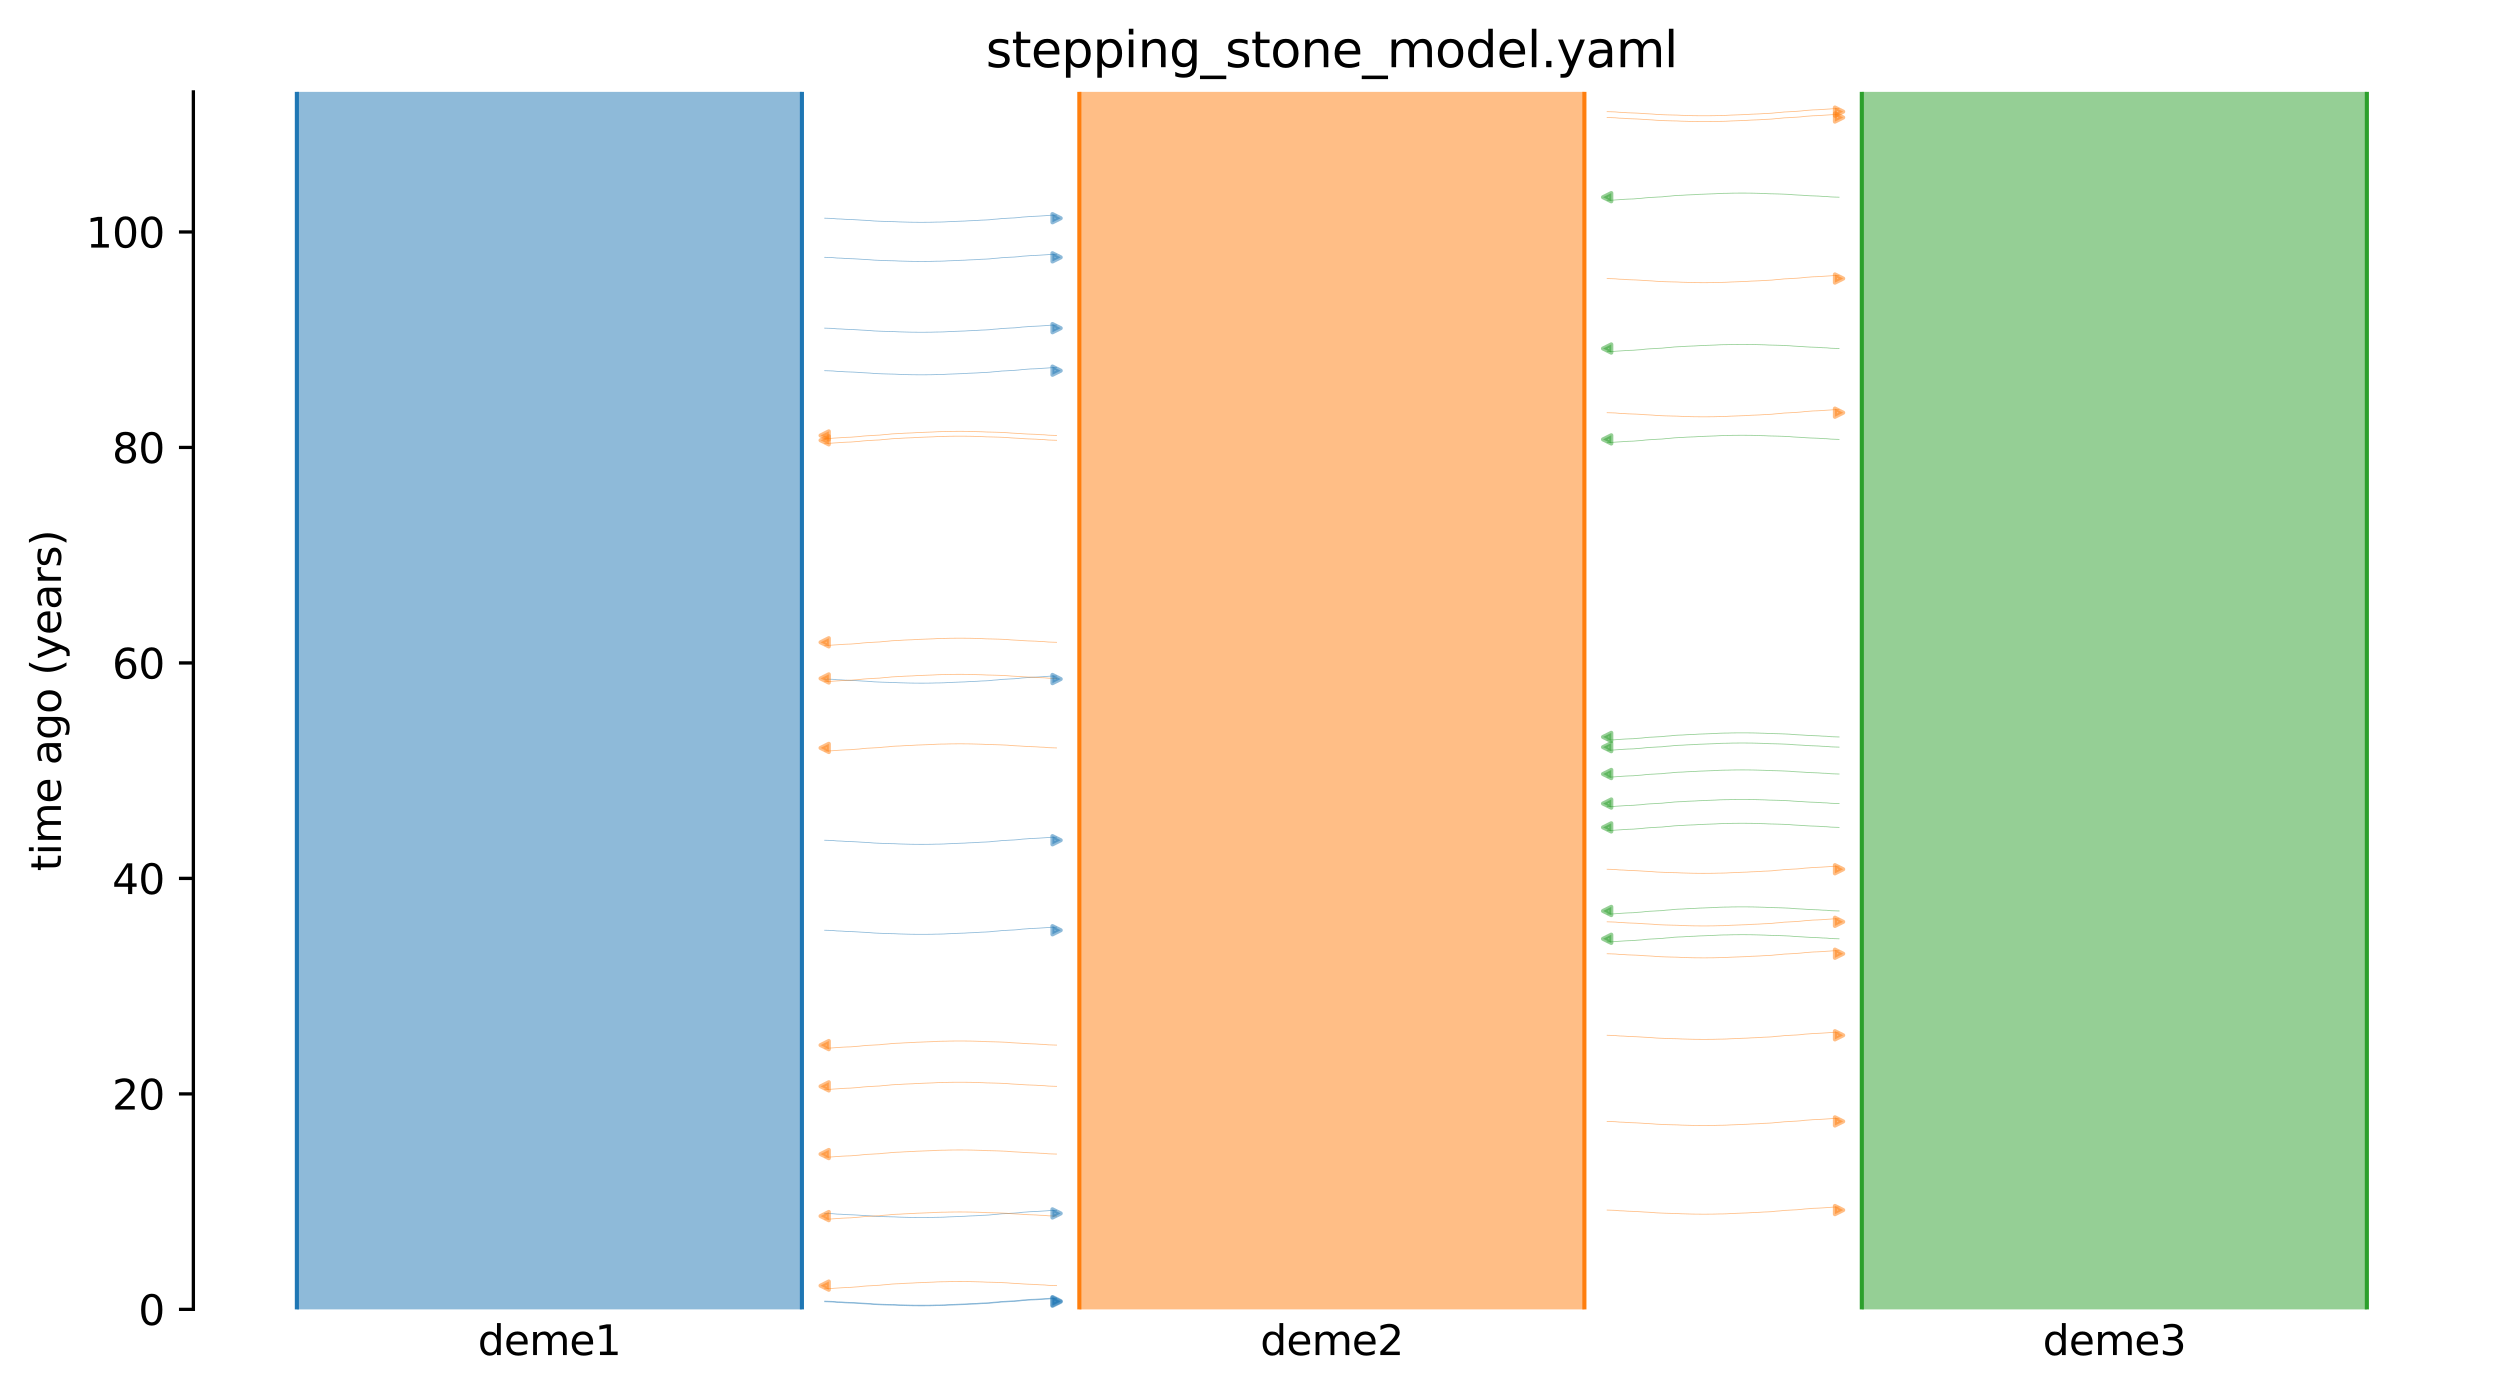 <?xml version="1.0" encoding="utf-8" standalone="no"?>
<!DOCTYPE svg PUBLIC "-//W3C//DTD SVG 1.1//EN"
  "http://www.w3.org/Graphics/SVG/1.1/DTD/svg11.dtd">
<svg xmlns:xlink="http://www.w3.org/1999/xlink" width="607.2pt" height="338.4pt" viewBox="0 0 607.2 338.4" xmlns="http://www.w3.org/2000/svg" version="1.1">
 <defs>
  <style type="text/css">*{stroke-linejoin: round; stroke-linecap: butt}</style>
 </defs>
 <g id="figure_1">
  <g id="patch_1">
   <path d="M 0 338.4 
L 607.2 338.4 
L 607.2 0 
L 0 0 
z
" style="fill: #ffffff"/>
  </g>
  <g id="axes_1">
   <g id="patch_2">
    <path d="M 46.966 318.022 
L 600 318.022 
L 600 22.318 
L 46.966 22.318 
z
" style="fill: #ffffff"/>
   </g>
   <path d="M 200.299 204.081 
L 201.299 204.112 
L 202.299 204.149 
L 203.299 204.247 
L 204.299 204.279 
L 205.299 204.353 
L 206.299 204.391 
L 207.299 204.427 
L 208.299 204.484 
L 209.299 204.555 
L 210.299 204.607 
L 211.299 204.666 
L 212.299 204.754 
L 213.299 204.8 
L 214.299 204.843 
L 215.299 204.873 
L 216.299 204.899 
L 217.299 204.92 
L 218.299 204.975 
L 219.299 205.003 
L 220.299 205.032 
L 221.299 205.058 
L 222.299 205.069 
L 223.299 205.079 
L 224.299 205.079 
L 225.299 205.069 
L 226.299 205.058 
L 227.299 205.027 
L 228.299 205.016 
L 229.299 204.985 
L 230.299 204.926 
L 231.299 204.888 
L 232.299 204.849 
L 233.299 204.807 
L 234.299 204.774 
L 235.299 204.707 
L 236.299 204.668 
L 237.299 204.625 
L 238.299 204.554 
L 239.299 204.518 
L 240.299 204.46 
L 241.299 204.349 
L 242.299 204.278 
L 243.299 204.165 
L 244.299 204.119 
L 245.299 204.058 
L 246.299 204.009 
L 247.299 203.929 
L 248.299 203.81 
L 249.299 203.74 
L 250.299 203.657 
L 251.299 203.624 
L 252.299 203.572 
L 253.299 203.504 
L 254.299 203.438 
L 255.299 203.361 
L 256.62 203.333 
" clip-path="url(#p95e822124f)" style="fill: none; stroke: #1f77b4; stroke-opacity: 0.5; stroke-width: 0.2; stroke-linecap: square"/>
   <path d="M 200.299 52.998 
L 201.299 53.029 
L 202.299 53.066 
L 203.299 53.164 
L 204.299 53.197 
L 205.299 53.27 
L 206.299 53.309 
L 207.299 53.344 
L 208.299 53.402 
L 209.299 53.472 
L 210.299 53.524 
L 211.299 53.583 
L 212.299 53.672 
L 213.299 53.718 
L 214.299 53.76 
L 215.299 53.791 
L 216.299 53.817 
L 217.299 53.838 
L 218.299 53.892 
L 219.299 53.92 
L 220.299 53.95 
L 221.299 53.975 
L 222.299 53.987 
L 223.299 53.997 
L 224.299 53.996 
L 225.299 53.987 
L 226.299 53.975 
L 227.299 53.944 
L 228.299 53.933 
L 229.299 53.903 
L 230.299 53.843 
L 231.299 53.806 
L 232.299 53.767 
L 233.299 53.724 
L 234.299 53.692 
L 235.299 53.624 
L 236.299 53.585 
L 237.299 53.542 
L 238.299 53.472 
L 239.299 53.435 
L 240.299 53.377 
L 241.299 53.266 
L 242.299 53.195 
L 243.299 53.083 
L 244.299 53.037 
L 245.299 52.975 
L 246.299 52.927 
L 247.299 52.846 
L 248.299 52.728 
L 249.299 52.657 
L 250.299 52.574 
L 251.299 52.541 
L 252.299 52.49 
L 253.299 52.421 
L 254.299 52.355 
L 255.299 52.278 
L 256.62 52.251 
" clip-path="url(#p95e822124f)" style="fill: none; stroke: #1f77b4; stroke-opacity: 0.5; stroke-width: 0.2; stroke-linecap: square"/>
   <path d="M 200.299 90.031 
L 201.299 90.062 
L 202.299 90.099 
L 203.299 90.197 
L 204.299 90.23 
L 205.299 90.303 
L 206.299 90.342 
L 207.299 90.377 
L 208.299 90.435 
L 209.299 90.505 
L 210.299 90.557 
L 211.299 90.616 
L 212.299 90.705 
L 213.299 90.751 
L 214.299 90.793 
L 215.299 90.824 
L 216.299 90.85 
L 217.299 90.871 
L 218.299 90.925 
L 219.299 90.953 
L 220.299 90.983 
L 221.299 91.008 
L 222.299 91.02 
L 223.299 91.03 
L 224.299 91.029 
L 225.299 91.02 
L 226.299 91.008 
L 227.299 90.977 
L 228.299 90.966 
L 229.299 90.936 
L 230.299 90.876 
L 231.299 90.839 
L 232.299 90.8 
L 233.299 90.757 
L 234.299 90.725 
L 235.299 90.657 
L 236.299 90.618 
L 237.299 90.575 
L 238.299 90.505 
L 239.299 90.469 
L 240.299 90.41 
L 241.299 90.299 
L 242.299 90.229 
L 243.299 90.116 
L 244.299 90.07 
L 245.299 90.009 
L 246.299 89.96 
L 247.299 89.879 
L 248.299 89.761 
L 249.299 89.69 
L 250.299 89.607 
L 251.299 89.574 
L 252.299 89.523 
L 253.299 89.454 
L 254.299 89.388 
L 255.299 89.311 
L 256.62 89.284 
" clip-path="url(#p95e822124f)" style="fill: none; stroke: #1f77b4; stroke-opacity: 0.5; stroke-width: 0.2; stroke-linecap: square"/>
   <path d="M 200.299 79.702 
L 201.299 79.733 
L 202.299 79.77 
L 203.299 79.868 
L 204.299 79.901 
L 205.299 79.974 
L 206.299 80.013 
L 207.299 80.048 
L 208.299 80.106 
L 209.299 80.176 
L 210.299 80.228 
L 211.299 80.287 
L 212.299 80.376 
L 213.299 80.422 
L 214.299 80.464 
L 215.299 80.495 
L 216.299 80.521 
L 217.299 80.542 
L 218.299 80.596 
L 219.299 80.624 
L 220.299 80.654 
L 221.299 80.679 
L 222.299 80.69 
L 223.299 80.701 
L 224.299 80.7 
L 225.299 80.691 
L 226.299 80.679 
L 227.299 80.648 
L 228.299 80.637 
L 229.299 80.607 
L 230.299 80.547 
L 231.299 80.51 
L 232.299 80.471 
L 233.299 80.428 
L 234.299 80.396 
L 235.299 80.328 
L 236.299 80.289 
L 237.299 80.246 
L 238.299 80.176 
L 239.299 80.139 
L 240.299 80.081 
L 241.299 79.97 
L 242.299 79.899 
L 243.299 79.786 
L 244.299 79.741 
L 245.299 79.679 
L 246.299 79.631 
L 247.299 79.55 
L 248.299 79.432 
L 249.299 79.361 
L 250.299 79.278 
L 251.299 79.245 
L 252.299 79.194 
L 253.299 79.125 
L 254.299 79.059 
L 255.299 78.982 
L 256.62 78.955 
" clip-path="url(#p95e822124f)" style="fill: none; stroke: #1f77b4; stroke-opacity: 0.5; stroke-width: 0.2; stroke-linecap: square"/>
   <path d="M 200.299 316.018 
L 201.299 316.05 
L 202.299 316.087 
L 203.299 316.185 
L 204.299 316.217 
L 205.299 316.291 
L 206.299 316.329 
L 207.299 316.365 
L 208.299 316.422 
L 209.299 316.493 
L 210.299 316.545 
L 211.299 316.604 
L 212.299 316.692 
L 213.299 316.738 
L 214.299 316.781 
L 215.299 316.811 
L 216.299 316.837 
L 217.299 316.858 
L 218.299 316.913 
L 219.299 316.941 
L 220.299 316.97 
L 221.299 316.996 
L 222.299 317.007 
L 223.299 317.017 
L 224.299 317.017 
L 225.299 317.007 
L 226.299 316.996 
L 227.299 316.965 
L 228.299 316.954 
L 229.299 316.923 
L 230.299 316.864 
L 231.299 316.826 
L 232.299 316.787 
L 233.299 316.745 
L 234.299 316.712 
L 235.299 316.645 
L 236.299 316.606 
L 237.299 316.563 
L 238.299 316.492 
L 239.299 316.456 
L 240.299 316.398 
L 241.299 316.287 
L 242.299 316.216 
L 243.299 316.103 
L 244.299 316.057 
L 245.299 315.996 
L 246.299 315.947 
L 247.299 315.867 
L 248.299 315.748 
L 249.299 315.678 
L 250.299 315.595 
L 251.299 315.561 
L 252.299 315.51 
L 253.299 315.442 
L 254.299 315.376 
L 255.299 315.299 
L 256.62 315.271 
" clip-path="url(#p95e822124f)" style="fill: none; stroke: #1f77b4; stroke-opacity: 0.5; stroke-width: 0.2; stroke-linecap: square"/>
   <path d="M 200.299 225.938 
L 201.299 225.969 
L 202.299 226.006 
L 203.299 226.104 
L 204.299 226.136 
L 205.299 226.21 
L 206.299 226.249 
L 207.299 226.284 
L 208.299 226.342 
L 209.299 226.412 
L 210.299 226.464 
L 211.299 226.523 
L 212.299 226.611 
L 213.299 226.658 
L 214.299 226.7 
L 215.299 226.731 
L 216.299 226.757 
L 217.299 226.778 
L 218.299 226.832 
L 219.299 226.86 
L 220.299 226.89 
L 221.299 226.915 
L 222.299 226.926 
L 223.299 226.936 
L 224.299 226.936 
L 225.299 226.927 
L 226.299 226.915 
L 227.299 226.884 
L 228.299 226.873 
L 229.299 226.843 
L 230.299 226.783 
L 231.299 226.746 
L 232.299 226.707 
L 233.299 226.664 
L 234.299 226.632 
L 235.299 226.564 
L 236.299 226.525 
L 237.299 226.482 
L 238.299 226.412 
L 239.299 226.375 
L 240.299 226.317 
L 241.299 226.206 
L 242.299 226.135 
L 243.299 226.022 
L 244.299 225.977 
L 245.299 225.915 
L 246.299 225.867 
L 247.299 225.786 
L 248.299 225.667 
L 249.299 225.597 
L 250.299 225.514 
L 251.299 225.481 
L 252.299 225.43 
L 253.299 225.361 
L 254.299 225.295 
L 255.299 225.218 
L 256.62 225.191 
" clip-path="url(#p95e822124f)" style="fill: none; stroke: #1f77b4; stroke-opacity: 0.5; stroke-width: 0.2; stroke-linecap: square"/>
   <path d="M 200.299 164.929 
L 201.299 164.96 
L 202.299 164.997 
L 203.299 165.095 
L 204.299 165.127 
L 205.299 165.201 
L 206.299 165.24 
L 207.299 165.275 
L 208.299 165.333 
L 209.299 165.403 
L 210.299 165.455 
L 211.299 165.514 
L 212.299 165.602 
L 213.299 165.648 
L 214.299 165.691 
L 215.299 165.721 
L 216.299 165.747 
L 217.299 165.769 
L 218.299 165.823 
L 219.299 165.851 
L 220.299 165.881 
L 221.299 165.906 
L 222.299 165.917 
L 223.299 165.927 
L 224.299 165.927 
L 225.299 165.918 
L 226.299 165.906 
L 227.299 165.875 
L 228.299 165.864 
L 229.299 165.834 
L 230.299 165.774 
L 231.299 165.737 
L 232.299 165.698 
L 233.299 165.655 
L 234.299 165.622 
L 235.299 165.555 
L 236.299 165.516 
L 237.299 165.473 
L 238.299 165.403 
L 239.299 165.366 
L 240.299 165.308 
L 241.299 165.197 
L 242.299 165.126 
L 243.299 165.013 
L 244.299 164.967 
L 245.299 164.906 
L 246.299 164.858 
L 247.299 164.777 
L 248.299 164.658 
L 249.299 164.588 
L 250.299 164.505 
L 251.299 164.472 
L 252.299 164.42 
L 253.299 164.352 
L 254.299 164.286 
L 255.299 164.209 
L 256.62 164.182 
" clip-path="url(#p95e822124f)" style="fill: none; stroke: #1f77b4; stroke-opacity: 0.5; stroke-width: 0.2; stroke-linecap: square"/>
   <path d="M 200.299 62.503 
L 201.299 62.534 
L 202.299 62.571 
L 203.299 62.669 
L 204.299 62.701 
L 205.299 62.775 
L 206.299 62.814 
L 207.299 62.849 
L 208.299 62.907 
L 209.299 62.977 
L 210.299 63.029 
L 211.299 63.088 
L 212.299 63.176 
L 213.299 63.223 
L 214.299 63.265 
L 215.299 63.295 
L 216.299 63.321 
L 217.299 63.343 
L 218.299 63.397 
L 219.299 63.425 
L 220.299 63.455 
L 221.299 63.48 
L 222.299 63.491 
L 223.299 63.501 
L 224.299 63.501 
L 225.299 63.492 
L 226.299 63.48 
L 227.299 63.449 
L 228.299 63.438 
L 229.299 63.408 
L 230.299 63.348 
L 231.299 63.311 
L 232.299 63.272 
L 233.299 63.229 
L 234.299 63.196 
L 235.299 63.129 
L 236.299 63.09 
L 237.299 63.047 
L 238.299 62.977 
L 239.299 62.94 
L 240.299 62.882 
L 241.299 62.771 
L 242.299 62.7 
L 243.299 62.587 
L 244.299 62.541 
L 245.299 62.48 
L 246.299 62.432 
L 247.299 62.351 
L 248.299 62.232 
L 249.299 62.162 
L 250.299 62.079 
L 251.299 62.046 
L 252.299 61.995 
L 253.299 61.926 
L 254.299 61.86 
L 255.299 61.783 
L 256.62 61.756 
" clip-path="url(#p95e822124f)" style="fill: none; stroke: #1f77b4; stroke-opacity: 0.5; stroke-width: 0.2; stroke-linecap: square"/>
   <path d="M 200.299 294.718 
L 201.299 294.749 
L 202.299 294.786 
L 203.299 294.884 
L 204.299 294.916 
L 205.299 294.99 
L 206.299 295.028 
L 207.299 295.064 
L 208.299 295.122 
L 209.299 295.192 
L 210.299 295.244 
L 211.299 295.303 
L 212.299 295.391 
L 213.299 295.437 
L 214.299 295.48 
L 215.299 295.51 
L 216.299 295.536 
L 217.299 295.558 
L 218.299 295.612 
L 219.299 295.64 
L 220.299 295.67 
L 221.299 295.695 
L 222.299 295.706 
L 223.299 295.716 
L 224.299 295.716 
L 225.299 295.707 
L 226.299 295.695 
L 227.299 295.664 
L 228.299 295.653 
L 229.299 295.623 
L 230.299 295.563 
L 231.299 295.526 
L 232.299 295.487 
L 233.299 295.444 
L 234.299 295.411 
L 235.299 295.344 
L 236.299 295.305 
L 237.299 295.262 
L 238.299 295.192 
L 239.299 295.155 
L 240.299 295.097 
L 241.299 294.986 
L 242.299 294.915 
L 243.299 294.802 
L 244.299 294.756 
L 245.299 294.695 
L 246.299 294.647 
L 247.299 294.566 
L 248.299 294.447 
L 249.299 294.377 
L 250.299 294.294 
L 251.299 294.261 
L 252.299 294.209 
L 253.299 294.141 
L 254.299 294.075 
L 255.299 293.998 
L 256.62 293.971 
" clip-path="url(#p95e822124f)" style="fill: none; stroke: #1f77b4; stroke-opacity: 0.5; stroke-width: 0.2; stroke-linecap: square"/>
   <path d="M 200.299 316.163 
L 201.299 316.194 
L 202.299 316.231 
L 203.299 316.329 
L 204.299 316.362 
L 205.299 316.435 
L 206.299 316.474 
L 207.299 316.509 
L 208.299 316.567 
L 209.299 316.637 
L 210.299 316.689 
L 211.299 316.748 
L 212.299 316.837 
L 213.299 316.883 
L 214.299 316.925 
L 215.299 316.956 
L 216.299 316.982 
L 217.299 317.003 
L 218.299 317.057 
L 219.299 317.085 
L 220.299 317.115 
L 221.299 317.14 
L 222.299 317.151 
L 223.299 317.162 
L 224.299 317.161 
L 225.299 317.152 
L 226.299 317.14 
L 227.299 317.109 
L 228.299 317.098 
L 229.299 317.068 
L 230.299 317.008 
L 231.299 316.971 
L 232.299 316.932 
L 233.299 316.889 
L 234.299 316.857 
L 235.299 316.789 
L 236.299 316.75 
L 237.299 316.707 
L 238.299 316.637 
L 239.299 316.6 
L 240.299 316.542 
L 241.299 316.431 
L 242.299 316.36 
L 243.299 316.247 
L 244.299 316.202 
L 245.299 316.14 
L 246.299 316.092 
L 247.299 316.011 
L 248.299 315.893 
L 249.299 315.822 
L 250.299 315.739 
L 251.299 315.706 
L 252.299 315.655 
L 253.299 315.586 
L 254.299 315.52 
L 255.299 315.443 
L 256.62 315.416 
" clip-path="url(#p95e822124f)" style="fill: none; stroke: #1f77b4; stroke-opacity: 0.5; stroke-width: 0.2; stroke-linecap: square"/>
   <path d="M 256.62 263.855 
L 255.62 263.824 
L 254.62 263.787 
L 253.62 263.689 
L 252.62 263.657 
L 251.62 263.583 
L 250.62 263.544 
L 249.62 263.509 
L 248.62 263.451 
L 247.62 263.381 
L 246.62 263.329 
L 245.62 263.27 
L 244.62 263.182 
L 243.62 263.135 
L 242.62 263.093 
L 241.62 263.062 
L 240.62 263.036 
L 239.62 263.015 
L 238.62 262.961 
L 237.62 262.933 
L 236.62 262.903 
L 235.62 262.878 
L 234.62 262.867 
L 233.62 262.857 
L 232.62 262.857 
L 231.62 262.866 
L 230.62 262.878 
L 229.62 262.909 
L 228.62 262.92 
L 227.62 262.95 
L 226.62 263.01 
L 225.62 263.047 
L 224.62 263.086 
L 223.62 263.129 
L 222.62 263.161 
L 221.62 263.229 
L 220.62 263.268 
L 219.62 263.311 
L 218.62 263.381 
L 217.62 263.418 
L 216.62 263.476 
L 215.62 263.587 
L 214.62 263.658 
L 213.62 263.771 
L 212.62 263.816 
L 211.62 263.878 
L 210.62 263.926 
L 209.62 264.007 
L 208.62 264.126 
L 207.62 264.196 
L 206.62 264.279 
L 205.62 264.312 
L 204.62 264.363 
L 203.62 264.432 
L 202.62 264.498 
L 201.62 264.575 
L 200.299 264.602 
" clip-path="url(#p95e822124f)" style="fill: none; stroke: #ff7f0e; stroke-opacity: 0.5; stroke-width: 0.2; stroke-linecap: square"/>
   <path d="M 256.62 181.657 
L 255.62 181.625 
L 254.62 181.588 
L 253.62 181.491 
L 252.62 181.458 
L 251.62 181.385 
L 250.62 181.346 
L 249.62 181.311 
L 248.62 181.253 
L 247.62 181.183 
L 246.62 181.131 
L 245.62 181.072 
L 244.62 180.983 
L 243.62 180.937 
L 242.62 180.895 
L 241.62 180.864 
L 240.62 180.838 
L 239.62 180.817 
L 238.62 180.763 
L 237.62 180.735 
L 236.62 180.705 
L 235.62 180.68 
L 234.62 180.668 
L 233.62 180.658 
L 232.62 180.658 
L 231.62 180.668 
L 230.62 180.68 
L 229.62 180.711 
L 228.62 180.722 
L 227.62 180.752 
L 226.62 180.812 
L 225.62 180.849 
L 224.62 180.888 
L 223.62 180.93 
L 222.62 180.963 
L 221.62 181.031 
L 220.62 181.07 
L 219.62 181.112 
L 218.62 181.183 
L 217.62 181.219 
L 216.62 181.278 
L 215.62 181.389 
L 214.62 181.459 
L 213.62 181.572 
L 212.62 181.618 
L 211.62 181.679 
L 210.62 181.728 
L 209.62 181.809 
L 208.62 181.927 
L 207.62 181.997 
L 206.62 182.081 
L 205.62 182.114 
L 204.62 182.165 
L 203.62 182.233 
L 202.62 182.3 
L 201.62 182.377 
L 200.299 182.404 
" clip-path="url(#p95e822124f)" style="fill: none; stroke: #ff7f0e; stroke-opacity: 0.5; stroke-width: 0.2; stroke-linecap: square"/>
   <path d="M 256.62 164.786 
L 255.62 164.755 
L 254.62 164.718 
L 253.62 164.62 
L 252.62 164.587 
L 251.62 164.514 
L 250.62 164.475 
L 249.62 164.44 
L 248.62 164.382 
L 247.62 164.312 
L 246.62 164.26 
L 245.62 164.201 
L 244.62 164.112 
L 243.62 164.066 
L 242.62 164.024 
L 241.62 163.993 
L 240.62 163.967 
L 239.62 163.946 
L 238.62 163.892 
L 237.62 163.864 
L 236.62 163.834 
L 235.62 163.809 
L 234.62 163.798 
L 233.62 163.787 
L 232.62 163.788 
L 231.62 163.797 
L 230.62 163.809 
L 229.62 163.84 
L 228.62 163.851 
L 227.62 163.881 
L 226.62 163.941 
L 225.62 163.978 
L 224.62 164.017 
L 223.62 164.06 
L 222.62 164.092 
L 221.62 164.16 
L 220.62 164.199 
L 219.62 164.242 
L 218.62 164.312 
L 217.62 164.349 
L 216.62 164.407 
L 215.62 164.518 
L 214.62 164.589 
L 213.62 164.702 
L 212.62 164.747 
L 211.62 164.809 
L 210.62 164.857 
L 209.62 164.938 
L 208.62 165.056 
L 207.62 165.127 
L 206.62 165.21 
L 205.62 165.243 
L 204.62 165.294 
L 203.62 165.363 
L 202.62 165.429 
L 201.62 165.506 
L 200.299 165.533 
" clip-path="url(#p95e822124f)" style="fill: none; stroke: #ff7f0e; stroke-opacity: 0.5; stroke-width: 0.2; stroke-linecap: square"/>
   <path d="M 256.62 312.252 
L 255.62 312.22 
L 254.62 312.183 
L 253.62 312.085 
L 252.62 312.053 
L 251.62 311.979 
L 250.62 311.941 
L 249.62 311.905 
L 248.62 311.848 
L 247.62 311.777 
L 246.62 311.725 
L 245.62 311.666 
L 244.62 311.578 
L 243.62 311.532 
L 242.62 311.489 
L 241.62 311.459 
L 240.62 311.433 
L 239.62 311.412 
L 238.62 311.357 
L 237.62 311.329 
L 236.62 311.3 
L 235.62 311.274 
L 234.62 311.263 
L 233.62 311.253 
L 232.62 311.253 
L 231.62 311.263 
L 230.62 311.274 
L 229.62 311.305 
L 228.62 311.317 
L 227.62 311.347 
L 226.62 311.406 
L 225.62 311.444 
L 224.62 311.483 
L 223.62 311.525 
L 222.62 311.558 
L 221.62 311.625 
L 220.62 311.664 
L 219.62 311.707 
L 218.62 311.778 
L 217.62 311.814 
L 216.62 311.873 
L 215.62 311.983 
L 214.62 312.054 
L 213.62 312.167 
L 212.62 312.213 
L 211.62 312.274 
L 210.62 312.323 
L 209.62 312.403 
L 208.62 312.522 
L 207.62 312.592 
L 206.62 312.675 
L 205.62 312.709 
L 204.62 312.76 
L 203.62 312.828 
L 202.62 312.894 
L 201.62 312.971 
L 200.299 312.999 
" clip-path="url(#p95e822124f)" style="fill: none; stroke: #ff7f0e; stroke-opacity: 0.5; stroke-width: 0.2; stroke-linecap: square"/>
   <path d="M 256.62 253.834 
L 255.62 253.803 
L 254.62 253.766 
L 253.62 253.668 
L 252.62 253.636 
L 251.62 253.562 
L 250.62 253.524 
L 249.62 253.488 
L 248.62 253.43 
L 247.62 253.36 
L 246.62 253.308 
L 245.62 253.249 
L 244.62 253.161 
L 243.62 253.115 
L 242.62 253.072 
L 241.62 253.042 
L 240.62 253.016 
L 239.62 252.994 
L 238.62 252.94 
L 237.62 252.912 
L 236.62 252.882 
L 235.62 252.857 
L 234.62 252.846 
L 233.62 252.836 
L 232.62 252.836 
L 231.62 252.845 
L 230.62 252.857 
L 229.62 252.888 
L 228.62 252.899 
L 227.62 252.929 
L 226.62 252.989 
L 225.62 253.026 
L 224.62 253.065 
L 223.62 253.108 
L 222.62 253.141 
L 221.62 253.208 
L 220.62 253.247 
L 219.62 253.29 
L 218.62 253.36 
L 217.62 253.397 
L 216.62 253.455 
L 215.62 253.566 
L 214.62 253.637 
L 213.62 253.75 
L 212.62 253.796 
L 211.62 253.857 
L 210.62 253.905 
L 209.62 253.986 
L 208.62 254.105 
L 207.62 254.175 
L 206.62 254.258 
L 205.62 254.291 
L 204.62 254.343 
L 203.62 254.411 
L 202.62 254.477 
L 201.62 254.554 
L 200.299 254.581 
" clip-path="url(#p95e822124f)" style="fill: none; stroke: #ff7f0e; stroke-opacity: 0.5; stroke-width: 0.2; stroke-linecap: square"/>
   <path d="M 256.62 106.941 
L 255.62 106.909 
L 254.62 106.872 
L 253.62 106.775 
L 252.62 106.742 
L 251.62 106.669 
L 250.62 106.63 
L 249.62 106.595 
L 248.62 106.537 
L 247.62 106.467 
L 246.62 106.415 
L 245.62 106.355 
L 244.62 106.267 
L 243.62 106.221 
L 242.62 106.179 
L 241.62 106.148 
L 240.62 106.122 
L 239.62 106.101 
L 238.62 106.047 
L 237.62 106.019 
L 236.62 105.989 
L 235.62 105.964 
L 234.62 105.952 
L 233.62 105.942 
L 232.62 105.942 
L 231.62 105.952 
L 230.62 105.964 
L 229.62 105.995 
L 228.62 106.006 
L 227.62 106.036 
L 226.62 106.096 
L 225.62 106.133 
L 224.62 106.172 
L 223.62 106.214 
L 222.62 106.247 
L 221.62 106.315 
L 220.62 106.354 
L 219.62 106.396 
L 218.62 106.467 
L 217.62 106.503 
L 216.62 106.562 
L 215.62 106.673 
L 214.62 106.743 
L 213.62 106.856 
L 212.62 106.902 
L 211.62 106.963 
L 210.62 107.012 
L 209.62 107.093 
L 208.62 107.211 
L 207.62 107.281 
L 206.62 107.365 
L 205.62 107.398 
L 204.62 107.449 
L 203.62 107.517 
L 202.62 107.584 
L 201.62 107.661 
L 200.299 107.688 
" clip-path="url(#p95e822124f)" style="fill: none; stroke: #ff7f0e; stroke-opacity: 0.5; stroke-width: 0.2; stroke-linecap: square"/>
   <path d="M 256.62 280.302 
L 255.62 280.27 
L 254.62 280.233 
L 253.62 280.135 
L 252.62 280.103 
L 251.62 280.029 
L 250.62 279.991 
L 249.62 279.955 
L 248.62 279.898 
L 247.62 279.827 
L 246.62 279.775 
L 245.62 279.716 
L 244.62 279.628 
L 243.62 279.582 
L 242.62 279.539 
L 241.62 279.509 
L 240.62 279.483 
L 239.62 279.462 
L 238.62 279.407 
L 237.62 279.379 
L 236.62 279.35 
L 235.62 279.324 
L 234.62 279.313 
L 233.62 279.303 
L 232.62 279.303 
L 231.62 279.313 
L 230.62 279.324 
L 229.62 279.355 
L 228.62 279.367 
L 227.62 279.397 
L 226.62 279.456 
L 225.62 279.494 
L 224.62 279.533 
L 223.62 279.575 
L 222.62 279.608 
L 221.62 279.675 
L 220.62 279.714 
L 219.62 279.757 
L 218.62 279.828 
L 217.62 279.864 
L 216.62 279.923 
L 215.62 280.033 
L 214.62 280.104 
L 213.62 280.217 
L 212.62 280.263 
L 211.62 280.324 
L 210.62 280.373 
L 209.62 280.453 
L 208.62 280.572 
L 207.62 280.642 
L 206.62 280.725 
L 205.62 280.759 
L 204.62 280.81 
L 203.62 280.878 
L 202.62 280.944 
L 201.62 281.021 
L 200.299 281.049 
" clip-path="url(#p95e822124f)" style="fill: none; stroke: #ff7f0e; stroke-opacity: 0.5; stroke-width: 0.2; stroke-linecap: square"/>
   <path d="M 256.62 295.364 
L 255.62 295.332 
L 254.62 295.295 
L 253.62 295.197 
L 252.62 295.165 
L 251.62 295.091 
L 250.62 295.053 
L 249.62 295.017 
L 248.62 294.96 
L 247.62 294.889 
L 246.62 294.837 
L 245.62 294.778 
L 244.62 294.69 
L 243.62 294.644 
L 242.62 294.601 
L 241.62 294.571 
L 240.62 294.545 
L 239.62 294.524 
L 238.62 294.469 
L 237.62 294.441 
L 236.62 294.412 
L 235.62 294.386 
L 234.62 294.375 
L 233.62 294.365 
L 232.62 294.365 
L 231.62 294.375 
L 230.62 294.386 
L 229.62 294.417 
L 228.62 294.428 
L 227.62 294.459 
L 226.62 294.518 
L 225.62 294.556 
L 224.62 294.595 
L 223.62 294.637 
L 222.62 294.67 
L 221.62 294.737 
L 220.62 294.776 
L 219.62 294.819 
L 218.62 294.89 
L 217.62 294.926 
L 216.62 294.984 
L 215.62 295.095 
L 214.62 295.166 
L 213.62 295.279 
L 212.62 295.325 
L 211.62 295.386 
L 210.62 295.435 
L 209.62 295.515 
L 208.62 295.634 
L 207.62 295.704 
L 206.62 295.787 
L 205.62 295.82 
L 204.62 295.872 
L 203.62 295.94 
L 202.62 296.006 
L 201.62 296.083 
L 200.299 296.111 
" clip-path="url(#p95e822124f)" style="fill: none; stroke: #ff7f0e; stroke-opacity: 0.5; stroke-width: 0.2; stroke-linecap: square"/>
   <path d="M 256.62 156.006 
L 255.62 155.974 
L 254.62 155.937 
L 253.62 155.839 
L 252.62 155.807 
L 251.62 155.733 
L 250.62 155.695 
L 249.62 155.659 
L 248.62 155.602 
L 247.62 155.531 
L 246.62 155.479 
L 245.62 155.42 
L 244.62 155.332 
L 243.62 155.286 
L 242.62 155.243 
L 241.62 155.213 
L 240.62 155.187 
L 239.62 155.166 
L 238.62 155.111 
L 237.62 155.083 
L 236.62 155.054 
L 235.62 155.028 
L 234.62 155.017 
L 233.62 155.007 
L 232.62 155.007 
L 231.62 155.017 
L 230.62 155.028 
L 229.62 155.059 
L 228.62 155.07 
L 227.62 155.101 
L 226.62 155.16 
L 225.62 155.198 
L 224.62 155.237 
L 223.62 155.279 
L 222.62 155.312 
L 221.62 155.379 
L 220.62 155.418 
L 219.62 155.461 
L 218.62 155.532 
L 217.62 155.568 
L 216.62 155.626 
L 215.62 155.737 
L 214.62 155.808 
L 213.62 155.921 
L 212.62 155.967 
L 211.62 156.028 
L 210.62 156.077 
L 209.62 156.157 
L 208.62 156.276 
L 207.62 156.346 
L 206.62 156.429 
L 205.62 156.463 
L 204.62 156.514 
L 203.62 156.582 
L 202.62 156.648 
L 201.62 156.725 
L 200.299 156.753 
" clip-path="url(#p95e822124f)" style="fill: none; stroke: #ff7f0e; stroke-opacity: 0.5; stroke-width: 0.2; stroke-linecap: square"/>
   <path d="M 256.62 105.767 
L 255.62 105.735 
L 254.62 105.698 
L 253.62 105.6 
L 252.62 105.568 
L 251.62 105.494 
L 250.62 105.456 
L 249.62 105.42 
L 248.62 105.363 
L 247.62 105.292 
L 246.62 105.24 
L 245.62 105.181 
L 244.62 105.093 
L 243.62 105.047 
L 242.62 105.004 
L 241.62 104.974 
L 240.62 104.948 
L 239.62 104.927 
L 238.62 104.872 
L 237.62 104.844 
L 236.62 104.815 
L 235.62 104.789 
L 234.62 104.778 
L 233.62 104.768 
L 232.62 104.768 
L 231.62 104.778 
L 230.62 104.789 
L 229.62 104.82 
L 228.62 104.831 
L 227.62 104.862 
L 226.62 104.921 
L 225.62 104.959 
L 224.62 104.998 
L 223.62 105.04 
L 222.62 105.073 
L 221.62 105.14 
L 220.62 105.179 
L 219.62 105.222 
L 218.62 105.293 
L 217.62 105.329 
L 216.62 105.387 
L 215.62 105.498 
L 214.62 105.569 
L 213.62 105.682 
L 212.62 105.728 
L 211.62 105.789 
L 210.62 105.838 
L 209.62 105.918 
L 208.62 106.037 
L 207.62 106.107 
L 206.62 106.19 
L 205.62 106.224 
L 204.62 106.275 
L 203.62 106.343 
L 202.62 106.409 
L 201.62 106.486 
L 200.299 106.514 
" clip-path="url(#p95e822124f)" style="fill: none; stroke: #ff7f0e; stroke-opacity: 0.5; stroke-width: 0.2; stroke-linecap: square"/>
   <path d="M 390.346 272.369 
L 391.346 272.401 
L 392.346 272.438 
L 393.346 272.535 
L 394.346 272.568 
L 395.346 272.642 
L 396.346 272.68 
L 397.346 272.716 
L 398.346 272.773 
L 399.346 272.844 
L 400.346 272.896 
L 401.346 272.955 
L 402.346 273.043 
L 403.346 273.089 
L 404.346 273.132 
L 405.346 273.162 
L 406.346 273.188 
L 407.346 273.209 
L 408.346 273.264 
L 409.346 273.292 
L 410.346 273.321 
L 411.346 273.347 
L 412.346 273.358 
L 413.346 273.368 
L 414.346 273.368 
L 415.346 273.358 
L 416.346 273.347 
L 417.346 273.316 
L 418.346 273.304 
L 419.346 273.274 
L 420.346 273.214 
L 421.346 273.177 
L 422.346 273.138 
L 423.346 273.096 
L 424.346 273.063 
L 425.346 272.996 
L 426.346 272.956 
L 427.346 272.914 
L 428.346 272.843 
L 429.346 272.807 
L 430.346 272.748 
L 431.346 272.637 
L 432.346 272.567 
L 433.346 272.454 
L 434.346 272.408 
L 435.346 272.347 
L 436.346 272.298 
L 437.346 272.217 
L 438.346 272.099 
L 439.346 272.029 
L 440.346 271.945 
L 441.346 271.912 
L 442.346 271.861 
L 443.346 271.793 
L 444.346 271.726 
L 445.346 271.65 
L 446.666 271.622 
" clip-path="url(#p95e822124f)" style="fill: none; stroke: #ff7f0e; stroke-opacity: 0.5; stroke-width: 0.2; stroke-linecap: square"/>
   <path d="M 390.346 293.903 
L 391.346 293.934 
L 392.346 293.971 
L 393.346 294.069 
L 394.346 294.101 
L 395.346 294.175 
L 396.346 294.213 
L 397.346 294.249 
L 398.346 294.306 
L 399.346 294.377 
L 400.346 294.429 
L 401.346 294.488 
L 402.346 294.576 
L 403.346 294.622 
L 404.346 294.665 
L 405.346 294.695 
L 406.346 294.721 
L 407.346 294.743 
L 408.346 294.797 
L 409.346 294.825 
L 410.346 294.855 
L 411.346 294.88 
L 412.346 294.891 
L 413.346 294.901 
L 414.346 294.901 
L 415.346 294.892 
L 416.346 294.88 
L 417.346 294.849 
L 418.346 294.838 
L 419.346 294.808 
L 420.346 294.748 
L 421.346 294.711 
L 422.346 294.671 
L 423.346 294.629 
L 424.346 294.596 
L 425.346 294.529 
L 426.346 294.49 
L 427.346 294.447 
L 428.346 294.376 
L 429.346 294.34 
L 430.346 294.282 
L 431.346 294.171 
L 432.346 294.1 
L 433.346 293.987 
L 434.346 293.941 
L 435.346 293.88 
L 436.346 293.832 
L 437.346 293.751 
L 438.346 293.632 
L 439.346 293.562 
L 440.346 293.479 
L 441.346 293.446 
L 442.346 293.394 
L 443.346 293.326 
L 444.346 293.26 
L 445.346 293.183 
L 446.666 293.156 
" clip-path="url(#p95e822124f)" style="fill: none; stroke: #ff7f0e; stroke-opacity: 0.5; stroke-width: 0.2; stroke-linecap: square"/>
   <path d="M 390.346 211.123 
L 391.346 211.154 
L 392.346 211.191 
L 393.346 211.289 
L 394.346 211.322 
L 395.346 211.395 
L 396.346 211.434 
L 397.346 211.469 
L 398.346 211.527 
L 399.346 211.597 
L 400.346 211.649 
L 401.346 211.708 
L 402.346 211.797 
L 403.346 211.843 
L 404.346 211.885 
L 405.346 211.916 
L 406.346 211.942 
L 407.346 211.963 
L 408.346 212.017 
L 409.346 212.045 
L 410.346 212.075 
L 411.346 212.1 
L 412.346 212.112 
L 413.346 212.122 
L 414.346 212.121 
L 415.346 212.112 
L 416.346 212.1 
L 417.346 212.069 
L 418.346 212.058 
L 419.346 212.028 
L 420.346 211.968 
L 421.346 211.931 
L 422.346 211.892 
L 423.346 211.849 
L 424.346 211.817 
L 425.346 211.749 
L 426.346 211.71 
L 427.346 211.667 
L 428.346 211.597 
L 429.346 211.561 
L 430.346 211.502 
L 431.346 211.391 
L 432.346 211.32 
L 433.346 211.208 
L 434.346 211.162 
L 435.346 211.1 
L 436.346 211.052 
L 437.346 210.971 
L 438.346 210.853 
L 439.346 210.782 
L 440.346 210.699 
L 441.346 210.666 
L 442.346 210.615 
L 443.346 210.546 
L 444.346 210.48 
L 445.346 210.403 
L 446.666 210.376 
" clip-path="url(#p95e822124f)" style="fill: none; stroke: #ff7f0e; stroke-opacity: 0.5; stroke-width: 0.2; stroke-linecap: square"/>
   <path d="M 390.346 67.65 
L 391.346 67.682 
L 392.346 67.719 
L 393.346 67.816 
L 394.346 67.849 
L 395.346 67.922 
L 396.346 67.961 
L 397.346 67.996 
L 398.346 68.054 
L 399.346 68.124 
L 400.346 68.176 
L 401.346 68.235 
L 402.346 68.324 
L 403.346 68.37 
L 404.346 68.412 
L 405.346 68.443 
L 406.346 68.469 
L 407.346 68.49 
L 408.346 68.544 
L 409.346 68.572 
L 410.346 68.602 
L 411.346 68.627 
L 412.346 68.639 
L 413.346 68.649 
L 414.346 68.649 
L 415.346 68.639 
L 416.346 68.627 
L 417.346 68.596 
L 418.346 68.585 
L 419.346 68.555 
L 420.346 68.495 
L 421.346 68.458 
L 422.346 68.419 
L 423.346 68.377 
L 424.346 68.344 
L 425.346 68.276 
L 426.346 68.237 
L 427.346 68.195 
L 428.346 68.124 
L 429.346 68.088 
L 430.346 68.029 
L 431.346 67.918 
L 432.346 67.848 
L 433.346 67.735 
L 434.346 67.689 
L 435.346 67.628 
L 436.346 67.579 
L 437.346 67.498 
L 438.346 67.38 
L 439.346 67.31 
L 440.346 67.226 
L 441.346 67.193 
L 442.346 67.142 
L 443.346 67.074 
L 444.346 67.007 
L 445.346 66.93 
L 446.666 66.903 
" clip-path="url(#p95e822124f)" style="fill: none; stroke: #ff7f0e; stroke-opacity: 0.5; stroke-width: 0.2; stroke-linecap: square"/>
   <path d="M 390.346 231.642 
L 391.346 231.674 
L 392.346 231.711 
L 393.346 231.809 
L 394.346 231.841 
L 395.346 231.915 
L 396.346 231.953 
L 397.346 231.989 
L 398.346 232.046 
L 399.346 232.117 
L 400.346 232.169 
L 401.346 232.228 
L 402.346 232.316 
L 403.346 232.362 
L 404.346 232.405 
L 405.346 232.435 
L 406.346 232.461 
L 407.346 232.482 
L 408.346 232.537 
L 409.346 232.565 
L 410.346 232.594 
L 411.346 232.62 
L 412.346 232.631 
L 413.346 232.641 
L 414.346 232.641 
L 415.346 232.631 
L 416.346 232.62 
L 417.346 232.589 
L 418.346 232.578 
L 419.346 232.547 
L 420.346 232.488 
L 421.346 232.45 
L 422.346 232.411 
L 423.346 232.369 
L 424.346 232.336 
L 425.346 232.269 
L 426.346 232.23 
L 427.346 232.187 
L 428.346 232.116 
L 429.346 232.08 
L 430.346 232.022 
L 431.346 231.911 
L 432.346 231.84 
L 433.346 231.727 
L 434.346 231.681 
L 435.346 231.62 
L 436.346 231.571 
L 437.346 231.491 
L 438.346 231.372 
L 439.346 231.302 
L 440.346 231.219 
L 441.346 231.185 
L 442.346 231.134 
L 443.346 231.066 
L 444.346 231 
L 445.346 230.923 
L 446.666 230.895 
" clip-path="url(#p95e822124f)" style="fill: none; stroke: #ff7f0e; stroke-opacity: 0.5; stroke-width: 0.2; stroke-linecap: square"/>
   <path d="M 390.346 100.233 
L 391.346 100.264 
L 392.346 100.301 
L 393.346 100.399 
L 394.346 100.431 
L 395.346 100.505 
L 396.346 100.544 
L 397.346 100.579 
L 398.346 100.637 
L 399.346 100.707 
L 400.346 100.759 
L 401.346 100.818 
L 402.346 100.906 
L 403.346 100.952 
L 404.346 100.995 
L 405.346 101.025 
L 406.346 101.051 
L 407.346 101.073 
L 408.346 101.127 
L 409.346 101.155 
L 410.346 101.185 
L 411.346 101.21 
L 412.346 101.221 
L 413.346 101.231 
L 414.346 101.231 
L 415.346 101.222 
L 416.346 101.21 
L 417.346 101.179 
L 418.346 101.168 
L 419.346 101.138 
L 420.346 101.078 
L 421.346 101.041 
L 422.346 101.002 
L 423.346 100.959 
L 424.346 100.926 
L 425.346 100.859 
L 426.346 100.82 
L 427.346 100.777 
L 428.346 100.707 
L 429.346 100.67 
L 430.346 100.612 
L 431.346 100.501 
L 432.346 100.43 
L 433.346 100.317 
L 434.346 100.271 
L 435.346 100.21 
L 436.346 100.162 
L 437.346 100.081 
L 438.346 99.962 
L 439.346 99.892 
L 440.346 99.809 
L 441.346 99.776 
L 442.346 99.724 
L 443.346 99.656 
L 444.346 99.59 
L 445.346 99.513 
L 446.666 99.486 
" clip-path="url(#p95e822124f)" style="fill: none; stroke: #ff7f0e; stroke-opacity: 0.5; stroke-width: 0.2; stroke-linecap: square"/>
   <path d="M 390.346 223.89 
L 391.346 223.921 
L 392.346 223.958 
L 393.346 224.056 
L 394.346 224.088 
L 395.346 224.162 
L 396.346 224.2 
L 397.346 224.236 
L 398.346 224.294 
L 399.346 224.364 
L 400.346 224.416 
L 401.346 224.475 
L 402.346 224.563 
L 403.346 224.609 
L 404.346 224.652 
L 405.346 224.682 
L 406.346 224.708 
L 407.346 224.73 
L 408.346 224.784 
L 409.346 224.812 
L 410.346 224.842 
L 411.346 224.867 
L 412.346 224.878 
L 413.346 224.888 
L 414.346 224.888 
L 415.346 224.879 
L 416.346 224.867 
L 417.346 224.836 
L 418.346 224.825 
L 419.346 224.795 
L 420.346 224.735 
L 421.346 224.698 
L 422.346 224.659 
L 423.346 224.616 
L 424.346 224.583 
L 425.346 224.516 
L 426.346 224.477 
L 427.346 224.434 
L 428.346 224.363 
L 429.346 224.327 
L 430.346 224.269 
L 431.346 224.158 
L 432.346 224.087 
L 433.346 223.974 
L 434.346 223.928 
L 435.346 223.867 
L 436.346 223.819 
L 437.346 223.738 
L 438.346 223.619 
L 439.346 223.549 
L 440.346 223.466 
L 441.346 223.433 
L 442.346 223.381 
L 443.346 223.313 
L 444.346 223.247 
L 445.346 223.17 
L 446.666 223.143 
" clip-path="url(#p95e822124f)" style="fill: none; stroke: #ff7f0e; stroke-opacity: 0.5; stroke-width: 0.2; stroke-linecap: square"/>
   <path d="M 390.346 251.448 
L 391.346 251.48 
L 392.346 251.517 
L 393.346 251.614 
L 394.346 251.647 
L 395.346 251.72 
L 396.346 251.759 
L 397.346 251.794 
L 398.346 251.852 
L 399.346 251.922 
L 400.346 251.974 
L 401.346 252.034 
L 402.346 252.122 
L 403.346 252.168 
L 404.346 252.21 
L 405.346 252.241 
L 406.346 252.267 
L 407.346 252.288 
L 408.346 252.342 
L 409.346 252.37 
L 410.346 252.4 
L 411.346 252.425 
L 412.346 252.437 
L 413.346 252.447 
L 414.346 252.447 
L 415.346 252.437 
L 416.346 252.425 
L 417.346 252.394 
L 418.346 252.383 
L 419.346 252.353 
L 420.346 252.293 
L 421.346 252.256 
L 422.346 252.217 
L 423.346 252.175 
L 424.346 252.142 
L 425.346 252.074 
L 426.346 252.035 
L 427.346 251.993 
L 428.346 251.922 
L 429.346 251.886 
L 430.346 251.827 
L 431.346 251.716 
L 432.346 251.646 
L 433.346 251.533 
L 434.346 251.487 
L 435.346 251.426 
L 436.346 251.377 
L 437.346 251.296 
L 438.346 251.178 
L 439.346 251.108 
L 440.346 251.024 
L 441.346 250.991 
L 442.346 250.94 
L 443.346 250.872 
L 444.346 250.805 
L 445.346 250.728 
L 446.666 250.701 
" clip-path="url(#p95e822124f)" style="fill: none; stroke: #ff7f0e; stroke-opacity: 0.5; stroke-width: 0.2; stroke-linecap: square"/>
   <path d="M 390.346 28.539 
L 391.346 28.57 
L 392.346 28.607 
L 393.346 28.705 
L 394.346 28.738 
L 395.346 28.811 
L 396.346 28.85 
L 397.346 28.885 
L 398.346 28.943 
L 399.346 29.013 
L 400.346 29.065 
L 401.346 29.124 
L 402.346 29.213 
L 403.346 29.259 
L 404.346 29.301 
L 405.346 29.332 
L 406.346 29.358 
L 407.346 29.379 
L 408.346 29.433 
L 409.346 29.461 
L 410.346 29.491 
L 411.346 29.516 
L 412.346 29.527 
L 413.346 29.538 
L 414.346 29.537 
L 415.346 29.528 
L 416.346 29.516 
L 417.346 29.485 
L 418.346 29.474 
L 419.346 29.444 
L 420.346 29.384 
L 421.346 29.347 
L 422.346 29.308 
L 423.346 29.265 
L 424.346 29.233 
L 425.346 29.165 
L 426.346 29.126 
L 427.346 29.083 
L 428.346 29.013 
L 429.346 28.976 
L 430.346 28.918 
L 431.346 28.807 
L 432.346 28.736 
L 433.346 28.623 
L 434.346 28.578 
L 435.346 28.516 
L 436.346 28.468 
L 437.346 28.387 
L 438.346 28.269 
L 439.346 28.198 
L 440.346 28.115 
L 441.346 28.082 
L 442.346 28.031 
L 443.346 27.962 
L 444.346 27.896 
L 445.346 27.819 
L 446.666 27.792 
" clip-path="url(#p95e822124f)" style="fill: none; stroke: #ff7f0e; stroke-opacity: 0.5; stroke-width: 0.2; stroke-linecap: square"/>
   <path d="M 390.346 27.115 
L 391.346 27.146 
L 392.346 27.183 
L 393.346 27.281 
L 394.346 27.314 
L 395.346 27.387 
L 396.346 27.426 
L 397.346 27.461 
L 398.346 27.519 
L 399.346 27.589 
L 400.346 27.641 
L 401.346 27.7 
L 402.346 27.789 
L 403.346 27.835 
L 404.346 27.877 
L 405.346 27.908 
L 406.346 27.934 
L 407.346 27.955 
L 408.346 28.009 
L 409.346 28.037 
L 410.346 28.067 
L 411.346 28.092 
L 412.346 28.103 
L 413.346 28.114 
L 414.346 28.113 
L 415.346 28.104 
L 416.346 28.092 
L 417.346 28.061 
L 418.346 28.05 
L 419.346 28.02 
L 420.346 27.96 
L 421.346 27.923 
L 422.346 27.884 
L 423.346 27.841 
L 424.346 27.809 
L 425.346 27.741 
L 426.346 27.702 
L 427.346 27.659 
L 428.346 27.589 
L 429.346 27.552 
L 430.346 27.494 
L 431.346 27.383 
L 432.346 27.312 
L 433.346 27.199 
L 434.346 27.154 
L 435.346 27.092 
L 436.346 27.044 
L 437.346 26.963 
L 438.346 26.845 
L 439.346 26.774 
L 440.346 26.691 
L 441.346 26.658 
L 442.346 26.607 
L 443.346 26.538 
L 444.346 26.472 
L 445.346 26.395 
L 446.666 26.368 
" clip-path="url(#p95e822124f)" style="fill: none; stroke: #ff7f0e; stroke-opacity: 0.5; stroke-width: 0.2; stroke-linecap: square"/>
   <path d="M 446.666 181.461 
L 445.666 181.429 
L 444.666 181.392 
L 443.666 181.295 
L 442.666 181.262 
L 441.666 181.188 
L 440.666 181.15 
L 439.666 181.114 
L 438.666 181.057 
L 437.666 180.986 
L 436.666 180.934 
L 435.666 180.875 
L 434.666 180.787 
L 433.666 180.741 
L 432.666 180.699 
L 431.666 180.668 
L 430.666 180.642 
L 429.666 180.621 
L 428.666 180.566 
L 427.666 180.539 
L 426.666 180.509 
L 425.666 180.483 
L 424.666 180.472 
L 423.666 180.462 
L 422.666 180.462 
L 421.666 180.472 
L 420.666 180.483 
L 419.666 180.514 
L 418.666 180.526 
L 417.666 180.556 
L 416.666 180.616 
L 415.666 180.653 
L 414.666 180.692 
L 413.666 180.734 
L 412.666 180.767 
L 411.666 180.834 
L 410.666 180.874 
L 409.666 180.916 
L 408.666 180.987 
L 407.666 181.023 
L 406.666 181.082 
L 405.666 181.193 
L 404.666 181.263 
L 403.666 181.376 
L 402.666 181.422 
L 401.666 181.483 
L 400.666 181.532 
L 399.666 181.613 
L 398.666 181.731 
L 397.666 181.801 
L 396.666 181.885 
L 395.666 181.918 
L 394.666 181.969 
L 393.666 182.037 
L 392.666 182.104 
L 391.666 182.18 
L 390.346 182.208 
" clip-path="url(#p95e822124f)" style="fill: none; stroke: #2ca02c; stroke-opacity: 0.5; stroke-width: 0.2; stroke-linecap: square"/>
   <path d="M 446.666 187.994 
L 445.666 187.962 
L 444.666 187.925 
L 443.666 187.828 
L 442.666 187.795 
L 441.666 187.722 
L 440.666 187.683 
L 439.666 187.648 
L 438.666 187.59 
L 437.666 187.52 
L 436.666 187.468 
L 435.666 187.409 
L 434.666 187.32 
L 433.666 187.274 
L 432.666 187.232 
L 431.666 187.201 
L 430.666 187.175 
L 429.666 187.154 
L 428.666 187.1 
L 427.666 187.072 
L 426.666 187.042 
L 425.666 187.017 
L 424.666 187.005 
L 423.666 186.995 
L 422.666 186.995 
L 421.666 187.005 
L 420.666 187.017 
L 419.666 187.048 
L 418.666 187.059 
L 417.666 187.089 
L 416.666 187.149 
L 415.666 187.186 
L 414.666 187.225 
L 413.666 187.267 
L 412.666 187.3 
L 411.666 187.368 
L 410.666 187.407 
L 409.666 187.449 
L 408.666 187.52 
L 407.666 187.556 
L 406.666 187.615 
L 405.666 187.726 
L 404.666 187.796 
L 403.666 187.909 
L 402.666 187.955 
L 401.666 188.016 
L 400.666 188.065 
L 399.666 188.146 
L 398.666 188.264 
L 397.666 188.334 
L 396.666 188.418 
L 395.666 188.451 
L 394.666 188.502 
L 393.666 188.57 
L 392.666 188.637 
L 391.666 188.714 
L 390.346 188.741 
" clip-path="url(#p95e822124f)" style="fill: none; stroke: #2ca02c; stroke-opacity: 0.5; stroke-width: 0.2; stroke-linecap: square"/>
   <path d="M 446.666 106.721 
L 445.666 106.689 
L 444.666 106.652 
L 443.666 106.555 
L 442.666 106.522 
L 441.666 106.448 
L 440.666 106.41 
L 439.666 106.374 
L 438.666 106.317 
L 437.666 106.246 
L 436.666 106.194 
L 435.666 106.135 
L 434.666 106.047 
L 433.666 106.001 
L 432.666 105.959 
L 431.666 105.928 
L 430.666 105.902 
L 429.666 105.881 
L 428.666 105.826 
L 427.666 105.799 
L 426.666 105.769 
L 425.666 105.743 
L 424.666 105.732 
L 423.666 105.722 
L 422.666 105.722 
L 421.666 105.732 
L 420.666 105.743 
L 419.666 105.774 
L 418.666 105.786 
L 417.666 105.816 
L 416.666 105.876 
L 415.666 105.913 
L 414.666 105.952 
L 413.666 105.994 
L 412.666 106.027 
L 411.666 106.094 
L 410.666 106.134 
L 409.666 106.176 
L 408.666 106.247 
L 407.666 106.283 
L 406.666 106.342 
L 405.666 106.453 
L 404.666 106.523 
L 403.666 106.636 
L 402.666 106.682 
L 401.666 106.743 
L 400.666 106.792 
L 399.666 106.873 
L 398.666 106.991 
L 397.666 107.061 
L 396.666 107.145 
L 395.666 107.178 
L 394.666 107.229 
L 393.666 107.297 
L 392.666 107.364 
L 391.666 107.44 
L 390.346 107.468 
" clip-path="url(#p95e822124f)" style="fill: none; stroke: #2ca02c; stroke-opacity: 0.5; stroke-width: 0.2; stroke-linecap: square"/>
   <path d="M 446.666 200.958 
L 445.666 200.926 
L 444.666 200.89 
L 443.666 200.792 
L 442.666 200.759 
L 441.666 200.686 
L 440.666 200.647 
L 439.666 200.612 
L 438.666 200.554 
L 437.666 200.484 
L 436.666 200.432 
L 435.666 200.373 
L 434.666 200.284 
L 433.666 200.238 
L 432.666 200.196 
L 431.666 200.165 
L 430.666 200.139 
L 429.666 200.118 
L 428.666 200.064 
L 427.666 200.036 
L 426.666 200.006 
L 425.666 199.981 
L 424.666 199.969 
L 423.666 199.959 
L 422.666 199.959 
L 421.666 199.969 
L 420.666 199.981 
L 419.666 200.012 
L 418.666 200.023 
L 417.666 200.053 
L 416.666 200.113 
L 415.666 200.15 
L 414.666 200.189 
L 413.666 200.231 
L 412.666 200.264 
L 411.666 200.332 
L 410.666 200.371 
L 409.666 200.413 
L 408.666 200.484 
L 407.666 200.52 
L 406.666 200.579 
L 405.666 200.69 
L 404.666 200.76 
L 403.666 200.873 
L 402.666 200.919 
L 401.666 200.98 
L 400.666 201.029 
L 399.666 201.11 
L 398.666 201.228 
L 397.666 201.298 
L 396.666 201.382 
L 395.666 201.415 
L 394.666 201.466 
L 393.666 201.535 
L 392.666 201.601 
L 391.666 201.678 
L 390.346 201.705 
" clip-path="url(#p95e822124f)" style="fill: none; stroke: #2ca02c; stroke-opacity: 0.5; stroke-width: 0.2; stroke-linecap: square"/>
   <path d="M 446.666 228.014 
L 445.666 227.982 
L 444.666 227.946 
L 443.666 227.848 
L 442.666 227.815 
L 441.666 227.742 
L 440.666 227.703 
L 439.666 227.668 
L 438.666 227.61 
L 437.666 227.54 
L 436.666 227.488 
L 435.666 227.429 
L 434.666 227.34 
L 433.666 227.294 
L 432.666 227.252 
L 431.666 227.221 
L 430.666 227.195 
L 429.666 227.174 
L 428.666 227.12 
L 427.666 227.092 
L 426.666 227.062 
L 425.666 227.037 
L 424.666 227.025 
L 423.666 227.015 
L 422.666 227.016 
L 421.666 227.025 
L 420.666 227.037 
L 419.666 227.068 
L 418.666 227.079 
L 417.666 227.109 
L 416.666 227.169 
L 415.666 227.206 
L 414.666 227.245 
L 413.666 227.287 
L 412.666 227.32 
L 411.666 227.388 
L 410.666 227.427 
L 409.666 227.469 
L 408.666 227.54 
L 407.666 227.576 
L 406.666 227.635 
L 405.666 227.746 
L 404.666 227.816 
L 403.666 227.929 
L 402.666 227.975 
L 401.666 228.036 
L 400.666 228.085 
L 399.666 228.166 
L 398.666 228.284 
L 397.666 228.355 
L 396.666 228.438 
L 395.666 228.471 
L 394.666 228.522 
L 393.666 228.591 
L 392.666 228.657 
L 391.666 228.734 
L 390.346 228.761 
" clip-path="url(#p95e822124f)" style="fill: none; stroke: #2ca02c; stroke-opacity: 0.5; stroke-width: 0.2; stroke-linecap: square"/>
   <path d="M 446.666 178.993 
L 445.666 178.961 
L 444.666 178.924 
L 443.666 178.827 
L 442.666 178.794 
L 441.666 178.72 
L 440.666 178.682 
L 439.666 178.646 
L 438.666 178.589 
L 437.666 178.518 
L 436.666 178.466 
L 435.666 178.407 
L 434.666 178.319 
L 433.666 178.273 
L 432.666 178.23 
L 431.666 178.2 
L 430.666 178.174 
L 429.666 178.153 
L 428.666 178.098 
L 427.666 178.071 
L 426.666 178.041 
L 425.666 178.015 
L 424.666 178.004 
L 423.666 177.994 
L 422.666 177.994 
L 421.666 178.004 
L 420.666 178.015 
L 419.666 178.046 
L 418.666 178.058 
L 417.666 178.088 
L 416.666 178.148 
L 415.666 178.185 
L 414.666 178.224 
L 413.666 178.266 
L 412.666 178.299 
L 411.666 178.366 
L 410.666 178.406 
L 409.666 178.448 
L 408.666 178.519 
L 407.666 178.555 
L 406.666 178.614 
L 405.666 178.725 
L 404.666 178.795 
L 403.666 178.908 
L 402.666 178.954 
L 401.666 179.015 
L 400.666 179.064 
L 399.666 179.145 
L 398.666 179.263 
L 397.666 179.333 
L 396.666 179.417 
L 395.666 179.45 
L 394.666 179.501 
L 393.666 179.569 
L 392.666 179.636 
L 391.666 179.712 
L 390.346 179.74 
" clip-path="url(#p95e822124f)" style="fill: none; stroke: #2ca02c; stroke-opacity: 0.5; stroke-width: 0.2; stroke-linecap: square"/>
   <path d="M 446.666 84.648 
L 445.666 84.616 
L 444.666 84.579 
L 443.666 84.481 
L 442.666 84.449 
L 441.666 84.375 
L 440.666 84.337 
L 439.666 84.301 
L 438.666 84.244 
L 437.666 84.173 
L 436.666 84.121 
L 435.666 84.062 
L 434.666 83.974 
L 433.666 83.928 
L 432.666 83.885 
L 431.666 83.855 
L 430.666 83.829 
L 429.666 83.808 
L 428.666 83.753 
L 427.666 83.725 
L 426.666 83.696 
L 425.666 83.67 
L 424.666 83.659 
L 423.666 83.649 
L 422.666 83.649 
L 421.666 83.659 
L 420.666 83.67 
L 419.666 83.701 
L 418.666 83.713 
L 417.666 83.743 
L 416.666 83.802 
L 415.666 83.84 
L 414.666 83.879 
L 413.666 83.921 
L 412.666 83.954 
L 411.666 84.021 
L 410.666 84.06 
L 409.666 84.103 
L 408.666 84.174 
L 407.666 84.21 
L 406.666 84.269 
L 405.666 84.379 
L 404.666 84.45 
L 403.666 84.563 
L 402.666 84.609 
L 401.666 84.67 
L 400.666 84.719 
L 399.666 84.799 
L 398.666 84.918 
L 397.666 84.988 
L 396.666 85.071 
L 395.666 85.105 
L 394.666 85.156 
L 393.666 85.224 
L 392.666 85.29 
L 391.666 85.367 
L 390.346 85.395 
" clip-path="url(#p95e822124f)" style="fill: none; stroke: #2ca02c; stroke-opacity: 0.5; stroke-width: 0.2; stroke-linecap: square"/>
   <path d="M 446.666 221.256 
L 445.666 221.224 
L 444.666 221.187 
L 443.666 221.089 
L 442.666 221.057 
L 441.666 220.983 
L 440.666 220.945 
L 439.666 220.909 
L 438.666 220.852 
L 437.666 220.781 
L 436.666 220.729 
L 435.666 220.67 
L 434.666 220.582 
L 433.666 220.536 
L 432.666 220.493 
L 431.666 220.463 
L 430.666 220.437 
L 429.666 220.416 
L 428.666 220.361 
L 427.666 220.333 
L 426.666 220.304 
L 425.666 220.278 
L 424.666 220.267 
L 423.666 220.257 
L 422.666 220.257 
L 421.666 220.267 
L 420.666 220.278 
L 419.666 220.309 
L 418.666 220.32 
L 417.666 220.351 
L 416.666 220.41 
L 415.666 220.448 
L 414.666 220.487 
L 413.666 220.529 
L 412.666 220.562 
L 411.666 220.629 
L 410.666 220.668 
L 409.666 220.711 
L 408.666 220.782 
L 407.666 220.818 
L 406.666 220.876 
L 405.666 220.987 
L 404.666 221.058 
L 403.666 221.171 
L 402.666 221.217 
L 401.666 221.278 
L 400.666 221.327 
L 399.666 221.407 
L 398.666 221.526 
L 397.666 221.596 
L 396.666 221.679 
L 395.666 221.713 
L 394.666 221.764 
L 393.666 221.832 
L 392.666 221.898 
L 391.666 221.975 
L 390.346 222.003 
" clip-path="url(#p95e822124f)" style="fill: none; stroke: #2ca02c; stroke-opacity: 0.5; stroke-width: 0.2; stroke-linecap: square"/>
   <path d="M 446.666 195.169 
L 445.666 195.138 
L 444.666 195.101 
L 443.666 195.003 
L 442.666 194.971 
L 441.666 194.897 
L 440.666 194.858 
L 439.666 194.823 
L 438.666 194.765 
L 437.666 194.695 
L 436.666 194.643 
L 435.666 194.584 
L 434.666 194.496 
L 433.666 194.449 
L 432.666 194.407 
L 431.666 194.376 
L 430.666 194.35 
L 429.666 194.329 
L 428.666 194.275 
L 427.666 194.247 
L 426.666 194.217 
L 425.666 194.192 
L 424.666 194.181 
L 423.666 194.171 
L 422.666 194.171 
L 421.666 194.18 
L 420.666 194.192 
L 419.666 194.223 
L 418.666 194.234 
L 417.666 194.264 
L 416.666 194.324 
L 415.666 194.361 
L 414.666 194.4 
L 413.666 194.443 
L 412.666 194.476 
L 411.666 194.543 
L 410.666 194.582 
L 409.666 194.625 
L 408.666 194.695 
L 407.666 194.732 
L 406.666 194.79 
L 405.666 194.901 
L 404.666 194.972 
L 403.666 195.085 
L 402.666 195.13 
L 401.666 195.192 
L 400.666 195.24 
L 399.666 195.321 
L 398.666 195.44 
L 397.666 195.51 
L 396.666 195.593 
L 395.666 195.626 
L 394.666 195.677 
L 393.666 195.746 
L 392.666 195.812 
L 391.666 195.889 
L 390.346 195.916 
" clip-path="url(#p95e822124f)" style="fill: none; stroke: #2ca02c; stroke-opacity: 0.5; stroke-width: 0.2; stroke-linecap: square"/>
   <path d="M 446.666 47.896 
L 445.666 47.865 
L 444.666 47.828 
L 443.666 47.73 
L 442.666 47.698 
L 441.666 47.624 
L 440.666 47.585 
L 439.666 47.55 
L 438.666 47.492 
L 437.666 47.422 
L 436.666 47.37 
L 435.666 47.311 
L 434.666 47.223 
L 433.666 47.176 
L 432.666 47.134 
L 431.666 47.103 
L 430.666 47.077 
L 429.666 47.056 
L 428.666 47.002 
L 427.666 46.974 
L 426.666 46.944 
L 425.666 46.919 
L 424.666 46.908 
L 423.666 46.898 
L 422.666 46.898 
L 421.666 46.907 
L 420.666 46.919 
L 419.666 46.95 
L 418.666 46.961 
L 417.666 46.991 
L 416.666 47.051 
L 415.666 47.088 
L 414.666 47.127 
L 413.666 47.17 
L 412.666 47.203 
L 411.666 47.27 
L 410.666 47.309 
L 409.666 47.352 
L 408.666 47.422 
L 407.666 47.459 
L 406.666 47.517 
L 405.666 47.628 
L 404.666 47.699 
L 403.666 47.812 
L 402.666 47.857 
L 401.666 47.919 
L 400.666 47.967 
L 399.666 48.048 
L 398.666 48.167 
L 397.666 48.237 
L 396.666 48.32 
L 395.666 48.353 
L 394.666 48.404 
L 393.666 48.473 
L 392.666 48.539 
L 391.666 48.616 
L 390.346 48.643 
" clip-path="url(#p95e822124f)" style="fill: none; stroke: #2ca02c; stroke-opacity: 0.5; stroke-width: 0.2; stroke-linecap: square"/>
   <g id="patch_3">
    <path d="M 72.104 22.318 
L 72.104 318.022 
M 194.769 22.318 
L 194.769 318.022 
" clip-path="url(#p95e822124f)" style="fill: none; stroke: #ffffff; stroke-width: 3; stroke-linejoin: miter"/>
    <path d="M 72.104 22.318 
L 72.104 318.022 
M 194.769 22.318 
L 194.769 318.022 
" clip-path="url(#p95e822124f)" style="fill: none; stroke: #1f77b4; stroke-linejoin: miter"/>
    <g id="PolyCollection_1">
     <path d="M 194.769 22.318 
L 72.104 22.318 
L 72.104 318.022 
L 194.769 318.022 
L 194.769 318.022 
L 194.769 22.318 
z
" clip-path="url(#p95e822124f)" style="fill: #1f77b4; fill-opacity: 0.5"/>
    </g>
    <g id="patch_4">
     <path d="M 262.15 22.318 
L 262.15 318.022 
M 384.816 22.318 
L 384.816 318.022 
" clip-path="url(#p95e822124f)" style="fill: none; stroke: #ffffff; stroke-width: 3; stroke-linejoin: miter"/>
     <path d="M 262.15 22.318 
L 262.15 318.022 
M 384.816 22.318 
L 384.816 318.022 
" clip-path="url(#p95e822124f)" style="fill: none; stroke: #ff7f0e; stroke-linejoin: miter"/>
     <g id="PolyCollection_2">
      <path d="M 384.816 22.318 
L 262.15 22.318 
L 262.15 318.022 
L 384.816 318.022 
L 384.816 318.022 
L 384.816 22.318 
z
" clip-path="url(#p95e822124f)" style="fill: #ff7f0e; fill-opacity: 0.5"/>
     </g>
     <g id="patch_5">
      <path d="M 452.197 22.318 
L 452.197 318.022 
M 574.862 22.318 
L 574.862 318.022 
" clip-path="url(#p95e822124f)" style="fill: none; stroke: #ffffff; stroke-width: 3; stroke-linejoin: miter"/>
      <path d="M 452.197 22.318 
L 452.197 318.022 
M 574.862 22.318 
L 574.862 318.022 
" clip-path="url(#p95e822124f)" style="fill: none; stroke: #2ca02c; stroke-linejoin: miter"/>
      <g id="PolyCollection_3">
       <path d="M 574.862 22.318 
L 452.197 22.318 
L 452.197 318.022 
L 574.862 318.022 
L 574.862 318.022 
L 574.862 22.318 
z
" clip-path="url(#p95e822124f)" style="fill: #2ca02c; fill-opacity: 0.5"/>
      </g>
      <g id="matplotlib.axis_1">
       <g id="xtick_1">
        <g id="line2d_1"/>
        <g id="text_1">
         <!-- deme1 -->
         <g transform="translate(116.057 329.12) scale(0.1 -0.1)">
          <defs>
           <path id="DejaVuSans-64" d="M 2906 2969 
L 2906 4863 
L 3481 4863 
L 3481 0 
L 2906 0 
L 2906 525 
Q 2725 213 2448 61 
Q 2172 -91 1784 -91 
Q 1150 -91 751 415 
Q 353 922 353 1747 
Q 353 2572 751 3078 
Q 1150 3584 1784 3584 
Q 2172 3584 2448 3432 
Q 2725 3281 2906 2969 
z
M 947 1747 
Q 947 1113 1208 752 
Q 1469 391 1925 391 
Q 2381 391 2643 752 
Q 2906 1113 2906 1747 
Q 2906 2381 2643 2742 
Q 2381 3103 1925 3103 
Q 1469 3103 1208 2742 
Q 947 2381 947 1747 
z
" transform="scale(0.016)"/>
           <path id="DejaVuSans-65" d="M 3597 1894 
L 3597 1613 
L 953 1613 
Q 991 1019 1311 708 
Q 1631 397 2203 397 
Q 2534 397 2845 478 
Q 3156 559 3463 722 
L 3463 178 
Q 3153 47 2828 -22 
Q 2503 -91 2169 -91 
Q 1331 -91 842 396 
Q 353 884 353 1716 
Q 353 2575 817 3079 
Q 1281 3584 2069 3584 
Q 2775 3584 3186 3129 
Q 3597 2675 3597 1894 
z
M 3022 2063 
Q 3016 2534 2758 2815 
Q 2500 3097 2075 3097 
Q 1594 3097 1305 2825 
Q 1016 2553 972 2059 
L 3022 2063 
z
" transform="scale(0.016)"/>
           <path id="DejaVuSans-6d" d="M 3328 2828 
Q 3544 3216 3844 3400 
Q 4144 3584 4550 3584 
Q 5097 3584 5394 3201 
Q 5691 2819 5691 2113 
L 5691 0 
L 5113 0 
L 5113 2094 
Q 5113 2597 4934 2840 
Q 4756 3084 4391 3084 
Q 3944 3084 3684 2787 
Q 3425 2491 3425 1978 
L 3425 0 
L 2847 0 
L 2847 2094 
Q 2847 2600 2669 2842 
Q 2491 3084 2119 3084 
Q 1678 3084 1418 2786 
Q 1159 2488 1159 1978 
L 1159 0 
L 581 0 
L 581 3500 
L 1159 3500 
L 1159 2956 
Q 1356 3278 1631 3431 
Q 1906 3584 2284 3584 
Q 2666 3584 2933 3390 
Q 3200 3197 3328 2828 
z
" transform="scale(0.016)"/>
           <path id="DejaVuSans-31" d="M 794 531 
L 1825 531 
L 1825 4091 
L 703 3866 
L 703 4441 
L 1819 4666 
L 2450 4666 
L 2450 531 
L 3481 531 
L 3481 0 
L 794 0 
L 794 531 
z
" transform="scale(0.016)"/>
          </defs>
          <use xlink:href="#DejaVuSans-64"/>
          <use xlink:href="#DejaVuSans-65" x="63.477"/>
          <use xlink:href="#DejaVuSans-6d" x="125"/>
          <use xlink:href="#DejaVuSans-65" x="222.412"/>
          <use xlink:href="#DejaVuSans-31" x="283.936"/>
         </g>
        </g>
       </g>
       <g id="xtick_2">
        <g id="line2d_2"/>
        <g id="text_2">
         <!-- deme2 -->
         <g transform="translate(306.104 329.12) scale(0.1 -0.1)">
          <defs>
           <path id="DejaVuSans-32" d="M 1228 531 
L 3431 531 
L 3431 0 
L 469 0 
L 469 531 
Q 828 903 1448 1529 
Q 2069 2156 2228 2338 
Q 2531 2678 2651 2914 
Q 2772 3150 2772 3378 
Q 2772 3750 2511 3984 
Q 2250 4219 1831 4219 
Q 1534 4219 1204 4116 
Q 875 4013 500 3803 
L 500 4441 
Q 881 4594 1212 4672 
Q 1544 4750 1819 4750 
Q 2544 4750 2975 4387 
Q 3406 4025 3406 3419 
Q 3406 3131 3298 2873 
Q 3191 2616 2906 2266 
Q 2828 2175 2409 1742 
Q 1991 1309 1228 531 
z
" transform="scale(0.016)"/>
          </defs>
          <use xlink:href="#DejaVuSans-64"/>
          <use xlink:href="#DejaVuSans-65" x="63.477"/>
          <use xlink:href="#DejaVuSans-6d" x="125"/>
          <use xlink:href="#DejaVuSans-65" x="222.412"/>
          <use xlink:href="#DejaVuSans-32" x="283.936"/>
         </g>
        </g>
       </g>
       <g id="xtick_3">
        <g id="line2d_3"/>
        <g id="text_3">
         <!-- deme3 -->
         <g transform="translate(496.15 329.12) scale(0.1 -0.1)">
          <defs>
           <path id="DejaVuSans-33" d="M 2597 2516 
Q 3050 2419 3304 2112 
Q 3559 1806 3559 1356 
Q 3559 666 3084 287 
Q 2609 -91 1734 -91 
Q 1441 -91 1130 -33 
Q 819 25 488 141 
L 488 750 
Q 750 597 1062 519 
Q 1375 441 1716 441 
Q 2309 441 2620 675 
Q 2931 909 2931 1356 
Q 2931 1769 2642 2001 
Q 2353 2234 1838 2234 
L 1294 2234 
L 1294 2753 
L 1863 2753 
Q 2328 2753 2575 2939 
Q 2822 3125 2822 3475 
Q 2822 3834 2567 4026 
Q 2313 4219 1838 4219 
Q 1578 4219 1281 4162 
Q 984 4106 628 3988 
L 628 4550 
Q 988 4650 1302 4700 
Q 1616 4750 1894 4750 
Q 2613 4750 3031 4423 
Q 3450 4097 3450 3541 
Q 3450 3153 3228 2886 
Q 3006 2619 2597 2516 
z
" transform="scale(0.016)"/>
          </defs>
          <use xlink:href="#DejaVuSans-64"/>
          <use xlink:href="#DejaVuSans-65" x="63.477"/>
          <use xlink:href="#DejaVuSans-6d" x="125"/>
          <use xlink:href="#DejaVuSans-65" x="222.412"/>
          <use xlink:href="#DejaVuSans-33" x="283.936"/>
         </g>
        </g>
       </g>
      </g>
      <g id="matplotlib.axis_2">
       <g id="ytick_1">
        <g id="line2d_4">
         <defs>
          <path id="meba82081de" d="M 0 0 
L -3.5 0 
" style="stroke: #000000; stroke-width: 0.8"/>
         </defs>
         <g>
          <use xlink:href="#meba82081de" x="46.966" y="318.022" style="stroke: #000000; stroke-width: 0.8"/>
         </g>
        </g>
        <g id="text_4">
         <!-- 0 -->
         <g transform="translate(33.603 321.821) scale(0.1 -0.1)">
          <defs>
           <path id="DejaVuSans-30" d="M 2034 4250 
Q 1547 4250 1301 3770 
Q 1056 3291 1056 2328 
Q 1056 1369 1301 889 
Q 1547 409 2034 409 
Q 2525 409 2770 889 
Q 3016 1369 3016 2328 
Q 3016 3291 2770 3770 
Q 2525 4250 2034 4250 
z
M 2034 4750 
Q 2819 4750 3233 4129 
Q 3647 3509 3647 2328 
Q 3647 1150 3233 529 
Q 2819 -91 2034 -91 
Q 1250 -91 836 529 
Q 422 1150 422 2328 
Q 422 3509 836 4129 
Q 1250 4750 2034 4750 
z
" transform="scale(0.016)"/>
          </defs>
          <use xlink:href="#DejaVuSans-30"/>
         </g>
        </g>
       </g>
       <g id="ytick_2">
        <g id="line2d_5">
         <g>
          <use xlink:href="#meba82081de" x="46.966" y="265.685" style="stroke: #000000; stroke-width: 0.8"/>
         </g>
        </g>
        <g id="text_5">
         <!-- 20 -->
         <g transform="translate(27.241 269.484) scale(0.1 -0.1)">
          <use xlink:href="#DejaVuSans-32"/>
          <use xlink:href="#DejaVuSans-30" x="63.623"/>
         </g>
        </g>
       </g>
       <g id="ytick_3">
        <g id="line2d_6">
         <g>
          <use xlink:href="#meba82081de" x="46.966" y="213.348" style="stroke: #000000; stroke-width: 0.8"/>
         </g>
        </g>
        <g id="text_6">
         <!-- 40 -->
         <g transform="translate(27.241 217.147) scale(0.1 -0.1)">
          <defs>
           <path id="DejaVuSans-34" d="M 2419 4116 
L 825 1625 
L 2419 1625 
L 2419 4116 
z
M 2253 4666 
L 3047 4666 
L 3047 1625 
L 3713 1625 
L 3713 1100 
L 3047 1100 
L 3047 0 
L 2419 0 
L 2419 1100 
L 313 1100 
L 313 1709 
L 2253 4666 
z
" transform="scale(0.016)"/>
          </defs>
          <use xlink:href="#DejaVuSans-34"/>
          <use xlink:href="#DejaVuSans-30" x="63.623"/>
         </g>
        </g>
       </g>
       <g id="ytick_4">
        <g id="line2d_7">
         <g>
          <use xlink:href="#meba82081de" x="46.966" y="161.011" style="stroke: #000000; stroke-width: 0.8"/>
         </g>
        </g>
        <g id="text_7">
         <!-- 60 -->
         <g transform="translate(27.241 164.81) scale(0.1 -0.1)">
          <defs>
           <path id="DejaVuSans-36" d="M 2113 2584 
Q 1688 2584 1439 2293 
Q 1191 2003 1191 1497 
Q 1191 994 1439 701 
Q 1688 409 2113 409 
Q 2538 409 2786 701 
Q 3034 994 3034 1497 
Q 3034 2003 2786 2293 
Q 2538 2584 2113 2584 
z
M 3366 4563 
L 3366 3988 
Q 3128 4100 2886 4159 
Q 2644 4219 2406 4219 
Q 1781 4219 1451 3797 
Q 1122 3375 1075 2522 
Q 1259 2794 1537 2939 
Q 1816 3084 2150 3084 
Q 2853 3084 3261 2657 
Q 3669 2231 3669 1497 
Q 3669 778 3244 343 
Q 2819 -91 2113 -91 
Q 1303 -91 875 529 
Q 447 1150 447 2328 
Q 447 3434 972 4092 
Q 1497 4750 2381 4750 
Q 2619 4750 2861 4703 
Q 3103 4656 3366 4563 
z
" transform="scale(0.016)"/>
          </defs>
          <use xlink:href="#DejaVuSans-36"/>
          <use xlink:href="#DejaVuSans-30" x="63.623"/>
         </g>
        </g>
       </g>
       <g id="ytick_5">
        <g id="line2d_8">
         <g>
          <use xlink:href="#meba82081de" x="46.966" y="108.674" style="stroke: #000000; stroke-width: 0.8"/>
         </g>
        </g>
        <g id="text_8">
         <!-- 80 -->
         <g transform="translate(27.241 112.473) scale(0.1 -0.1)">
          <defs>
           <path id="DejaVuSans-38" d="M 2034 2216 
Q 1584 2216 1326 1975 
Q 1069 1734 1069 1313 
Q 1069 891 1326 650 
Q 1584 409 2034 409 
Q 2484 409 2743 651 
Q 3003 894 3003 1313 
Q 3003 1734 2745 1975 
Q 2488 2216 2034 2216 
z
M 1403 2484 
Q 997 2584 770 2862 
Q 544 3141 544 3541 
Q 544 4100 942 4425 
Q 1341 4750 2034 4750 
Q 2731 4750 3128 4425 
Q 3525 4100 3525 3541 
Q 3525 3141 3298 2862 
Q 3072 2584 2669 2484 
Q 3125 2378 3379 2068 
Q 3634 1759 3634 1313 
Q 3634 634 3220 271 
Q 2806 -91 2034 -91 
Q 1263 -91 848 271 
Q 434 634 434 1313 
Q 434 1759 690 2068 
Q 947 2378 1403 2484 
z
M 1172 3481 
Q 1172 3119 1398 2916 
Q 1625 2713 2034 2713 
Q 2441 2713 2670 2916 
Q 2900 3119 2900 3481 
Q 2900 3844 2670 4047 
Q 2441 4250 2034 4250 
Q 1625 4250 1398 4047 
Q 1172 3844 1172 3481 
z
" transform="scale(0.016)"/>
          </defs>
          <use xlink:href="#DejaVuSans-38"/>
          <use xlink:href="#DejaVuSans-30" x="63.623"/>
         </g>
        </g>
       </g>
       <g id="ytick_6">
        <g id="line2d_9">
         <g>
          <use xlink:href="#meba82081de" x="46.966" y="56.337" style="stroke: #000000; stroke-width: 0.8"/>
         </g>
        </g>
        <g id="text_9">
         <!-- 100 -->
         <g transform="translate(20.878 60.136) scale(0.1 -0.1)">
          <use xlink:href="#DejaVuSans-31"/>
          <use xlink:href="#DejaVuSans-30" x="63.623"/>
          <use xlink:href="#DejaVuSans-30" x="127.246"/>
         </g>
        </g>
       </g>
       <g id="text_10">
        <!-- time ago (years) -->
        <g transform="translate(14.798 211.604) rotate(-90) scale(0.1 -0.1)">
         <defs>
          <path id="DejaVuSans-74" d="M 1172 4494 
L 1172 3500 
L 2356 3500 
L 2356 3053 
L 1172 3053 
L 1172 1153 
Q 1172 725 1289 603 
Q 1406 481 1766 481 
L 2356 481 
L 2356 0 
L 1766 0 
Q 1100 0 847 248 
Q 594 497 594 1153 
L 594 3053 
L 172 3053 
L 172 3500 
L 594 3500 
L 594 4494 
L 1172 4494 
z
" transform="scale(0.016)"/>
          <path id="DejaVuSans-69" d="M 603 3500 
L 1178 3500 
L 1178 0 
L 603 0 
L 603 3500 
z
M 603 4863 
L 1178 4863 
L 1178 4134 
L 603 4134 
L 603 4863 
z
" transform="scale(0.016)"/>
          <path id="DejaVuSans-20" transform="scale(0.016)"/>
          <path id="DejaVuSans-61" d="M 2194 1759 
Q 1497 1759 1228 1600 
Q 959 1441 959 1056 
Q 959 750 1161 570 
Q 1363 391 1709 391 
Q 2188 391 2477 730 
Q 2766 1069 2766 1631 
L 2766 1759 
L 2194 1759 
z
M 3341 1997 
L 3341 0 
L 2766 0 
L 2766 531 
Q 2569 213 2275 61 
Q 1981 -91 1556 -91 
Q 1019 -91 701 211 
Q 384 513 384 1019 
Q 384 1609 779 1909 
Q 1175 2209 1959 2209 
L 2766 2209 
L 2766 2266 
Q 2766 2663 2505 2880 
Q 2244 3097 1772 3097 
Q 1472 3097 1187 3025 
Q 903 2953 641 2809 
L 641 3341 
Q 956 3463 1253 3523 
Q 1550 3584 1831 3584 
Q 2591 3584 2966 3190 
Q 3341 2797 3341 1997 
z
" transform="scale(0.016)"/>
          <path id="DejaVuSans-67" d="M 2906 1791 
Q 2906 2416 2648 2759 
Q 2391 3103 1925 3103 
Q 1463 3103 1205 2759 
Q 947 2416 947 1791 
Q 947 1169 1205 825 
Q 1463 481 1925 481 
Q 2391 481 2648 825 
Q 2906 1169 2906 1791 
z
M 3481 434 
Q 3481 -459 3084 -895 
Q 2688 -1331 1869 -1331 
Q 1566 -1331 1297 -1286 
Q 1028 -1241 775 -1147 
L 775 -588 
Q 1028 -725 1275 -790 
Q 1522 -856 1778 -856 
Q 2344 -856 2625 -561 
Q 2906 -266 2906 331 
L 2906 616 
Q 2728 306 2450 153 
Q 2172 0 1784 0 
Q 1141 0 747 490 
Q 353 981 353 1791 
Q 353 2603 747 3093 
Q 1141 3584 1784 3584 
Q 2172 3584 2450 3431 
Q 2728 3278 2906 2969 
L 2906 3500 
L 3481 3500 
L 3481 434 
z
" transform="scale(0.016)"/>
          <path id="DejaVuSans-6f" d="M 1959 3097 
Q 1497 3097 1228 2736 
Q 959 2375 959 1747 
Q 959 1119 1226 758 
Q 1494 397 1959 397 
Q 2419 397 2687 759 
Q 2956 1122 2956 1747 
Q 2956 2369 2687 2733 
Q 2419 3097 1959 3097 
z
M 1959 3584 
Q 2709 3584 3137 3096 
Q 3566 2609 3566 1747 
Q 3566 888 3137 398 
Q 2709 -91 1959 -91 
Q 1206 -91 779 398 
Q 353 888 353 1747 
Q 353 2609 779 3096 
Q 1206 3584 1959 3584 
z
" transform="scale(0.016)"/>
          <path id="DejaVuSans-28" d="M 1984 4856 
Q 1566 4138 1362 3434 
Q 1159 2731 1159 2009 
Q 1159 1288 1364 580 
Q 1569 -128 1984 -844 
L 1484 -844 
Q 1016 -109 783 600 
Q 550 1309 550 2009 
Q 550 2706 781 3412 
Q 1013 4119 1484 4856 
L 1984 4856 
z
" transform="scale(0.016)"/>
          <path id="DejaVuSans-79" d="M 2059 -325 
Q 1816 -950 1584 -1140 
Q 1353 -1331 966 -1331 
L 506 -1331 
L 506 -850 
L 844 -850 
Q 1081 -850 1212 -737 
Q 1344 -625 1503 -206 
L 1606 56 
L 191 3500 
L 800 3500 
L 1894 763 
L 2988 3500 
L 3597 3500 
L 2059 -325 
z
" transform="scale(0.016)"/>
          <path id="DejaVuSans-72" d="M 2631 2963 
Q 2534 3019 2420 3045 
Q 2306 3072 2169 3072 
Q 1681 3072 1420 2755 
Q 1159 2438 1159 1844 
L 1159 0 
L 581 0 
L 581 3500 
L 1159 3500 
L 1159 2956 
Q 1341 3275 1631 3429 
Q 1922 3584 2338 3584 
Q 2397 3584 2469 3576 
Q 2541 3569 2628 3553 
L 2631 2963 
z
" transform="scale(0.016)"/>
          <path id="DejaVuSans-73" d="M 2834 3397 
L 2834 2853 
Q 2591 2978 2328 3040 
Q 2066 3103 1784 3103 
Q 1356 3103 1142 2972 
Q 928 2841 928 2578 
Q 928 2378 1081 2264 
Q 1234 2150 1697 2047 
L 1894 2003 
Q 2506 1872 2764 1633 
Q 3022 1394 3022 966 
Q 3022 478 2636 193 
Q 2250 -91 1575 -91 
Q 1294 -91 989 -36 
Q 684 19 347 128 
L 347 722 
Q 666 556 975 473 
Q 1284 391 1588 391 
Q 1994 391 2212 530 
Q 2431 669 2431 922 
Q 2431 1156 2273 1281 
Q 2116 1406 1581 1522 
L 1381 1569 
Q 847 1681 609 1914 
Q 372 2147 372 2553 
Q 372 3047 722 3315 
Q 1072 3584 1716 3584 
Q 2034 3584 2315 3537 
Q 2597 3491 2834 3397 
z
" transform="scale(0.016)"/>
          <path id="DejaVuSans-29" d="M 513 4856 
L 1013 4856 
Q 1481 4119 1714 3412 
Q 1947 2706 1947 2009 
Q 1947 1309 1714 600 
Q 1481 -109 1013 -844 
L 513 -844 
Q 928 -128 1133 580 
Q 1338 1288 1338 2009 
Q 1338 2731 1133 3434 
Q 928 4138 513 4856 
z
" transform="scale(0.016)"/>
         </defs>
         <use xlink:href="#DejaVuSans-74"/>
         <use xlink:href="#DejaVuSans-69" x="39.209"/>
         <use xlink:href="#DejaVuSans-6d" x="66.992"/>
         <use xlink:href="#DejaVuSans-65" x="164.404"/>
         <use xlink:href="#DejaVuSans-20" x="225.928"/>
         <use xlink:href="#DejaVuSans-61" x="257.715"/>
         <use xlink:href="#DejaVuSans-67" x="318.994"/>
         <use xlink:href="#DejaVuSans-6f" x="382.471"/>
         <use xlink:href="#DejaVuSans-20" x="443.652"/>
         <use xlink:href="#DejaVuSans-28" x="475.439"/>
         <use xlink:href="#DejaVuSans-79" x="514.453"/>
         <use xlink:href="#DejaVuSans-65" x="573.633"/>
         <use xlink:href="#DejaVuSans-61" x="635.156"/>
         <use xlink:href="#DejaVuSans-72" x="696.436"/>
         <use xlink:href="#DejaVuSans-73" x="737.549"/>
         <use xlink:href="#DejaVuSans-29" x="789.648"/>
        </g>
       </g>
      </g>
      <path d="M 257.62 204.081 
L 255.62 203.081 
L 255.62 205.081 
z
" clip-path="url(#p95e822124f)" style="fill: #1f77b4; fill-opacity: 0.5; stroke: #1f77b4; stroke-opacity: 0.5; stroke-linejoin: miter"/>
      <path d="M 257.62 52.998 
L 255.62 51.998 
L 255.62 53.998 
z
" clip-path="url(#p95e822124f)" style="fill: #1f77b4; fill-opacity: 0.5; stroke: #1f77b4; stroke-opacity: 0.5; stroke-linejoin: miter"/>
      <path d="M 257.62 90.031 
L 255.62 89.031 
L 255.62 91.031 
z
" clip-path="url(#p95e822124f)" style="fill: #1f77b4; fill-opacity: 0.5; stroke: #1f77b4; stroke-opacity: 0.5; stroke-linejoin: miter"/>
      <path d="M 257.62 79.702 
L 255.62 78.702 
L 255.62 80.702 
z
" clip-path="url(#p95e822124f)" style="fill: #1f77b4; fill-opacity: 0.5; stroke: #1f77b4; stroke-opacity: 0.5; stroke-linejoin: miter"/>
      <path d="M 257.62 316.018 
L 255.62 315.018 
L 255.62 317.018 
z
" clip-path="url(#p95e822124f)" style="fill: #1f77b4; fill-opacity: 0.5; stroke: #1f77b4; stroke-opacity: 0.5; stroke-linejoin: miter"/>
      <path d="M 257.62 225.938 
L 255.62 224.938 
L 255.62 226.938 
z
" clip-path="url(#p95e822124f)" style="fill: #1f77b4; fill-opacity: 0.5; stroke: #1f77b4; stroke-opacity: 0.5; stroke-linejoin: miter"/>
      <path d="M 257.62 164.929 
L 255.62 163.929 
L 255.62 165.929 
z
" clip-path="url(#p95e822124f)" style="fill: #1f77b4; fill-opacity: 0.5; stroke: #1f77b4; stroke-opacity: 0.5; stroke-linejoin: miter"/>
      <path d="M 257.62 62.503 
L 255.62 61.503 
L 255.62 63.503 
z
" clip-path="url(#p95e822124f)" style="fill: #1f77b4; fill-opacity: 0.5; stroke: #1f77b4; stroke-opacity: 0.5; stroke-linejoin: miter"/>
      <path d="M 257.62 294.718 
L 255.62 293.718 
L 255.62 295.718 
z
" clip-path="url(#p95e822124f)" style="fill: #1f77b4; fill-opacity: 0.5; stroke: #1f77b4; stroke-opacity: 0.5; stroke-linejoin: miter"/>
      <path d="M 257.62 316.163 
L 255.62 315.163 
L 255.62 317.163 
z
" clip-path="url(#p95e822124f)" style="fill: #1f77b4; fill-opacity: 0.5; stroke: #1f77b4; stroke-opacity: 0.5; stroke-linejoin: miter"/>
      <path d="M 199.299 263.855 
L 201.299 264.855 
L 201.299 262.855 
z
" clip-path="url(#p95e822124f)" style="fill: #ff7f0e; fill-opacity: 0.5; stroke: #ff7f0e; stroke-opacity: 0.5; stroke-linejoin: miter"/>
      <path d="M 199.299 181.657 
L 201.299 182.657 
L 201.299 180.657 
z
" clip-path="url(#p95e822124f)" style="fill: #ff7f0e; fill-opacity: 0.5; stroke: #ff7f0e; stroke-opacity: 0.5; stroke-linejoin: miter"/>
      <path d="M 199.299 164.786 
L 201.299 165.786 
L 201.299 163.786 
z
" clip-path="url(#p95e822124f)" style="fill: #ff7f0e; fill-opacity: 0.5; stroke: #ff7f0e; stroke-opacity: 0.5; stroke-linejoin: miter"/>
      <path d="M 199.299 312.252 
L 201.299 313.252 
L 201.299 311.252 
z
" clip-path="url(#p95e822124f)" style="fill: #ff7f0e; fill-opacity: 0.5; stroke: #ff7f0e; stroke-opacity: 0.5; stroke-linejoin: miter"/>
      <path d="M 199.299 253.834 
L 201.299 254.834 
L 201.299 252.834 
z
" clip-path="url(#p95e822124f)" style="fill: #ff7f0e; fill-opacity: 0.5; stroke: #ff7f0e; stroke-opacity: 0.5; stroke-linejoin: miter"/>
      <path d="M 199.299 106.941 
L 201.299 107.941 
L 201.299 105.941 
z
" clip-path="url(#p95e822124f)" style="fill: #ff7f0e; fill-opacity: 0.5; stroke: #ff7f0e; stroke-opacity: 0.5; stroke-linejoin: miter"/>
      <path d="M 199.299 280.302 
L 201.299 281.302 
L 201.299 279.302 
z
" clip-path="url(#p95e822124f)" style="fill: #ff7f0e; fill-opacity: 0.5; stroke: #ff7f0e; stroke-opacity: 0.5; stroke-linejoin: miter"/>
      <path d="M 199.299 295.364 
L 201.299 296.364 
L 201.299 294.364 
z
" clip-path="url(#p95e822124f)" style="fill: #ff7f0e; fill-opacity: 0.5; stroke: #ff7f0e; stroke-opacity: 0.5; stroke-linejoin: miter"/>
      <path d="M 199.299 156.006 
L 201.299 157.006 
L 201.299 155.006 
z
" clip-path="url(#p95e822124f)" style="fill: #ff7f0e; fill-opacity: 0.5; stroke: #ff7f0e; stroke-opacity: 0.5; stroke-linejoin: miter"/>
      <path d="M 199.299 105.767 
L 201.299 106.767 
L 201.299 104.767 
z
" clip-path="url(#p95e822124f)" style="fill: #ff7f0e; fill-opacity: 0.5; stroke: #ff7f0e; stroke-opacity: 0.5; stroke-linejoin: miter"/>
      <path d="M 447.666 272.369 
L 445.666 271.369 
L 445.666 273.369 
z
" clip-path="url(#p95e822124f)" style="fill: #ff7f0e; fill-opacity: 0.5; stroke: #ff7f0e; stroke-opacity: 0.5; stroke-linejoin: miter"/>
      <path d="M 447.666 293.903 
L 445.666 292.903 
L 445.666 294.903 
z
" clip-path="url(#p95e822124f)" style="fill: #ff7f0e; fill-opacity: 0.5; stroke: #ff7f0e; stroke-opacity: 0.5; stroke-linejoin: miter"/>
      <path d="M 447.666 211.123 
L 445.666 210.123 
L 445.666 212.123 
z
" clip-path="url(#p95e822124f)" style="fill: #ff7f0e; fill-opacity: 0.5; stroke: #ff7f0e; stroke-opacity: 0.5; stroke-linejoin: miter"/>
      <path d="M 447.666 67.65 
L 445.666 66.65 
L 445.666 68.65 
z
" clip-path="url(#p95e822124f)" style="fill: #ff7f0e; fill-opacity: 0.5; stroke: #ff7f0e; stroke-opacity: 0.5; stroke-linejoin: miter"/>
      <path d="M 447.666 231.642 
L 445.666 230.642 
L 445.666 232.642 
z
" clip-path="url(#p95e822124f)" style="fill: #ff7f0e; fill-opacity: 0.5; stroke: #ff7f0e; stroke-opacity: 0.5; stroke-linejoin: miter"/>
      <path d="M 447.666 100.233 
L 445.666 99.233 
L 445.666 101.233 
z
" clip-path="url(#p95e822124f)" style="fill: #ff7f0e; fill-opacity: 0.5; stroke: #ff7f0e; stroke-opacity: 0.5; stroke-linejoin: miter"/>
      <path d="M 447.666 223.89 
L 445.666 222.89 
L 445.666 224.89 
z
" clip-path="url(#p95e822124f)" style="fill: #ff7f0e; fill-opacity: 0.5; stroke: #ff7f0e; stroke-opacity: 0.5; stroke-linejoin: miter"/>
      <path d="M 447.666 251.448 
L 445.666 250.448 
L 445.666 252.448 
z
" clip-path="url(#p95e822124f)" style="fill: #ff7f0e; fill-opacity: 0.5; stroke: #ff7f0e; stroke-opacity: 0.5; stroke-linejoin: miter"/>
      <path d="M 447.666 28.539 
L 445.666 27.539 
L 445.666 29.539 
z
" clip-path="url(#p95e822124f)" style="fill: #ff7f0e; fill-opacity: 0.5; stroke: #ff7f0e; stroke-opacity: 0.5; stroke-linejoin: miter"/>
      <path d="M 447.666 27.115 
L 445.666 26.115 
L 445.666 28.115 
z
" clip-path="url(#p95e822124f)" style="fill: #ff7f0e; fill-opacity: 0.5; stroke: #ff7f0e; stroke-opacity: 0.5; stroke-linejoin: miter"/>
      <path d="M 389.346 181.461 
L 391.346 182.461 
L 391.346 180.461 
z
" clip-path="url(#p95e822124f)" style="fill: #2ca02c; fill-opacity: 0.5; stroke: #2ca02c; stroke-opacity: 0.5; stroke-linejoin: miter"/>
      <path d="M 389.346 187.994 
L 391.346 188.994 
L 391.346 186.994 
z
" clip-path="url(#p95e822124f)" style="fill: #2ca02c; fill-opacity: 0.5; stroke: #2ca02c; stroke-opacity: 0.5; stroke-linejoin: miter"/>
      <path d="M 389.346 106.721 
L 391.346 107.721 
L 391.346 105.721 
z
" clip-path="url(#p95e822124f)" style="fill: #2ca02c; fill-opacity: 0.5; stroke: #2ca02c; stroke-opacity: 0.5; stroke-linejoin: miter"/>
      <path d="M 389.346 200.958 
L 391.346 201.958 
L 391.346 199.958 
z
" clip-path="url(#p95e822124f)" style="fill: #2ca02c; fill-opacity: 0.5; stroke: #2ca02c; stroke-opacity: 0.5; stroke-linejoin: miter"/>
      <path d="M 389.346 228.014 
L 391.346 229.014 
L 391.346 227.014 
z
" clip-path="url(#p95e822124f)" style="fill: #2ca02c; fill-opacity: 0.5; stroke: #2ca02c; stroke-opacity: 0.5; stroke-linejoin: miter"/>
      <path d="M 389.346 178.993 
L 391.346 179.993 
L 391.346 177.993 
z
" clip-path="url(#p95e822124f)" style="fill: #2ca02c; fill-opacity: 0.5; stroke: #2ca02c; stroke-opacity: 0.5; stroke-linejoin: miter"/>
      <path d="M 389.346 84.648 
L 391.346 85.648 
L 391.346 83.648 
z
" clip-path="url(#p95e822124f)" style="fill: #2ca02c; fill-opacity: 0.5; stroke: #2ca02c; stroke-opacity: 0.5; stroke-linejoin: miter"/>
      <path d="M 389.346 221.256 
L 391.346 222.256 
L 391.346 220.256 
z
" clip-path="url(#p95e822124f)" style="fill: #2ca02c; fill-opacity: 0.5; stroke: #2ca02c; stroke-opacity: 0.5; stroke-linejoin: miter"/>
      <path d="M 389.346 195.169 
L 391.346 196.169 
L 391.346 194.169 
z
" clip-path="url(#p95e822124f)" style="fill: #2ca02c; fill-opacity: 0.5; stroke: #2ca02c; stroke-opacity: 0.5; stroke-linejoin: miter"/>
      <path d="M 389.346 47.896 
L 391.346 48.896 
L 391.346 46.896 
z
" clip-path="url(#p95e822124f)" style="fill: #2ca02c; fill-opacity: 0.5; stroke: #2ca02c; stroke-opacity: 0.5; stroke-linejoin: miter"/>
      <g id="patch_6">
       <path d="M 46.966 318.022 
L 46.966 22.318 
" style="fill: none; stroke: #000000; stroke-width: 0.8; stroke-linejoin: miter; stroke-linecap: square"/>
      </g>
      <g id="text_11">
       <!-- stepping_stone_model.yaml -->
       <g transform="translate(239.443 16.318) scale(0.12 -0.12)">
        <defs>
         <path id="DejaVuSans-70" d="M 1159 525 
L 1159 -1331 
L 581 -1331 
L 581 3500 
L 1159 3500 
L 1159 2969 
Q 1341 3281 1617 3432 
Q 1894 3584 2278 3584 
Q 2916 3584 3314 3078 
Q 3713 2572 3713 1747 
Q 3713 922 3314 415 
Q 2916 -91 2278 -91 
Q 1894 -91 1617 61 
Q 1341 213 1159 525 
z
M 3116 1747 
Q 3116 2381 2855 2742 
Q 2594 3103 2138 3103 
Q 1681 3103 1420 2742 
Q 1159 2381 1159 1747 
Q 1159 1113 1420 752 
Q 1681 391 2138 391 
Q 2594 391 2855 752 
Q 3116 1113 3116 1747 
z
" transform="scale(0.016)"/>
         <path id="DejaVuSans-6e" d="M 3513 2113 
L 3513 0 
L 2938 0 
L 2938 2094 
Q 2938 2591 2744 2837 
Q 2550 3084 2163 3084 
Q 1697 3084 1428 2787 
Q 1159 2491 1159 1978 
L 1159 0 
L 581 0 
L 581 3500 
L 1159 3500 
L 1159 2956 
Q 1366 3272 1645 3428 
Q 1925 3584 2291 3584 
Q 2894 3584 3203 3211 
Q 3513 2838 3513 2113 
z
" transform="scale(0.016)"/>
         <path id="DejaVuSans-5f" d="M 3263 -1063 
L 3263 -1509 
L -63 -1509 
L -63 -1063 
L 3263 -1063 
z
" transform="scale(0.016)"/>
         <path id="DejaVuSans-6c" d="M 603 4863 
L 1178 4863 
L 1178 0 
L 603 0 
L 603 4863 
z
" transform="scale(0.016)"/>
         <path id="DejaVuSans-2e" d="M 684 794 
L 1344 794 
L 1344 0 
L 684 0 
L 684 794 
z
" transform="scale(0.016)"/>
        </defs>
        <use xlink:href="#DejaVuSans-73"/>
        <use xlink:href="#DejaVuSans-74" x="52.1"/>
        <use xlink:href="#DejaVuSans-65" x="91.309"/>
        <use xlink:href="#DejaVuSans-70" x="152.832"/>
        <use xlink:href="#DejaVuSans-70" x="216.309"/>
        <use xlink:href="#DejaVuSans-69" x="279.785"/>
        <use xlink:href="#DejaVuSans-6e" x="307.568"/>
        <use xlink:href="#DejaVuSans-67" x="370.947"/>
        <use xlink:href="#DejaVuSans-5f" x="434.424"/>
        <use xlink:href="#DejaVuSans-73" x="484.424"/>
        <use xlink:href="#DejaVuSans-74" x="536.523"/>
        <use xlink:href="#DejaVuSans-6f" x="575.732"/>
        <use xlink:href="#DejaVuSans-6e" x="636.914"/>
        <use xlink:href="#DejaVuSans-65" x="700.293"/>
        <use xlink:href="#DejaVuSans-5f" x="761.816"/>
        <use xlink:href="#DejaVuSans-6d" x="811.816"/>
        <use xlink:href="#DejaVuSans-6f" x="909.229"/>
        <use xlink:href="#DejaVuSans-64" x="970.41"/>
        <use xlink:href="#DejaVuSans-65" x="1033.887"/>
        <use xlink:href="#DejaVuSans-6c" x="1095.41"/>
        <use xlink:href="#DejaVuSans-2e" x="1123.193"/>
        <use xlink:href="#DejaVuSans-79" x="1154.98"/>
        <use xlink:href="#DejaVuSans-61" x="1214.16"/>
        <use xlink:href="#DejaVuSans-6d" x="1275.439"/>
        <use xlink:href="#DejaVuSans-6c" x="1372.852"/>
       </g>
      </g>
     </g>
    </g>
    <defs>
     <clipPath id="p95e822124f">
      <rect x="46.966" y="22.318" width="553.034" height="295.704"/>
     </clipPath>
    </defs>
   </g>
  </g>
 </g>
</svg>